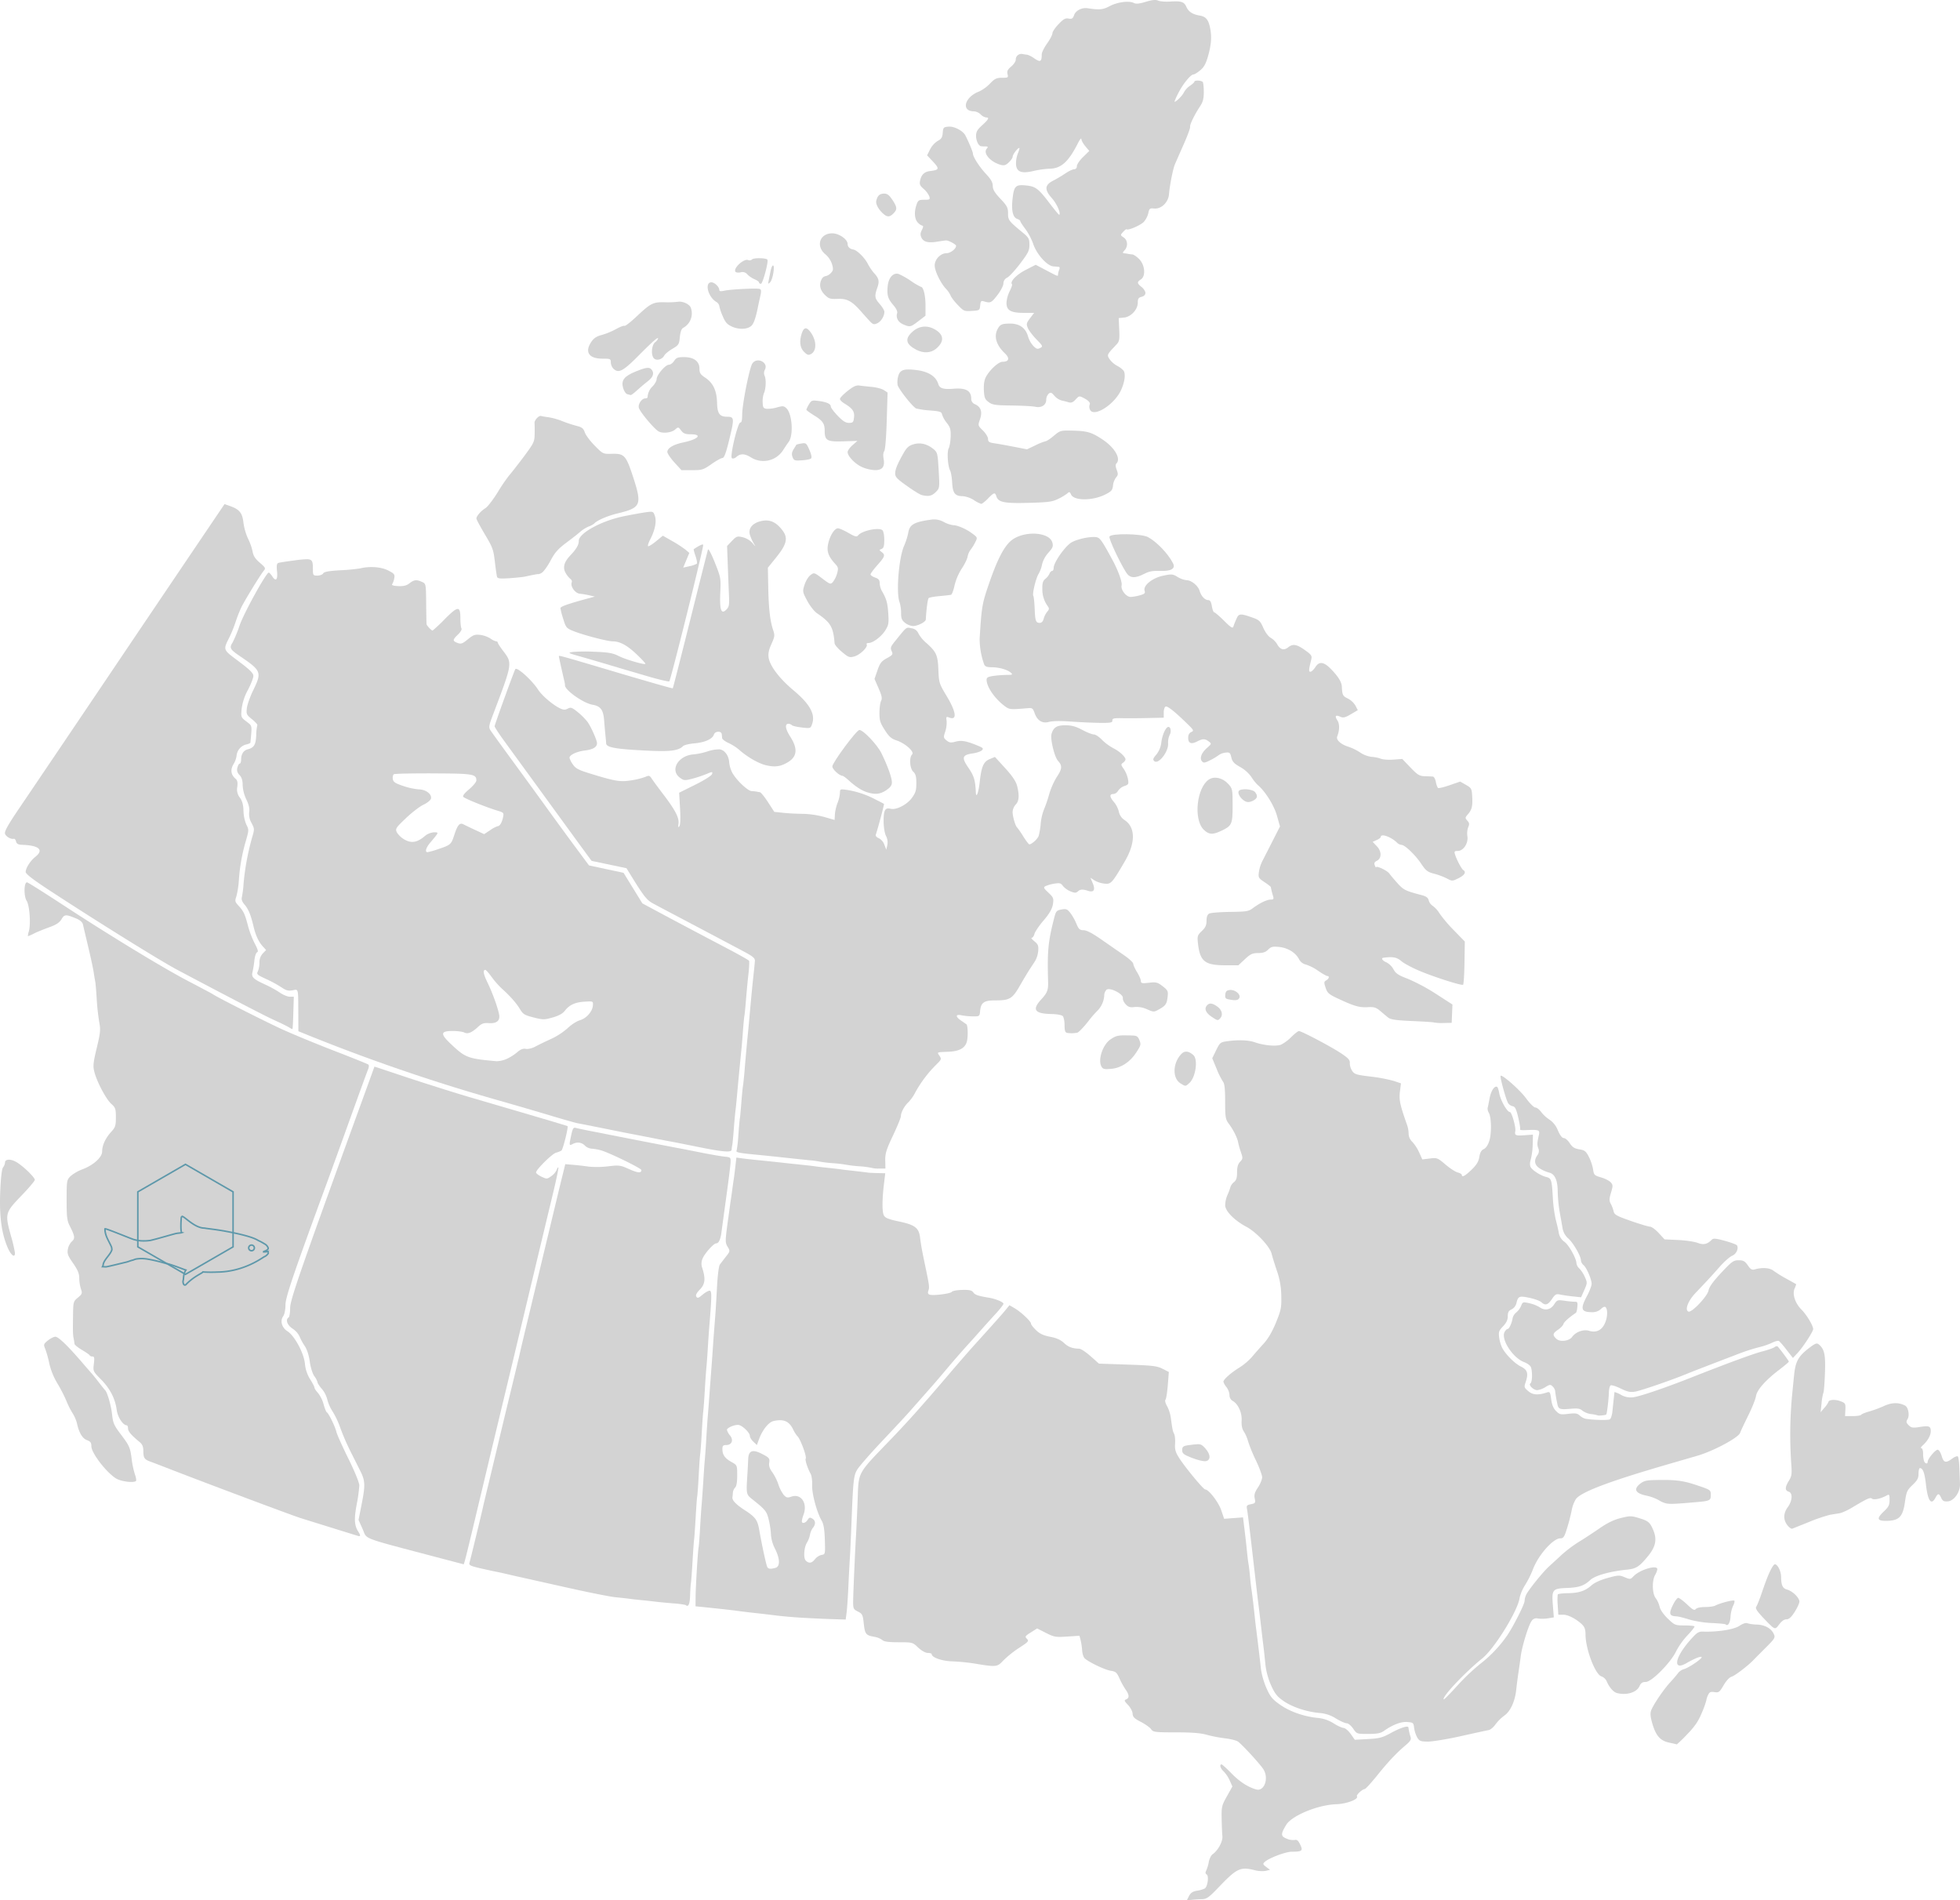 <svg id="svg4468" xmlns="http://www.w3.org/2000/svg" viewBox="0 0 1282.92 1243.61">
  <title>Canada_blank_map2</title>
  <g id="Canada">
    <path id="CA-AB" d="M288.31,1019.76c-53.52-14.13-47.76-12-50.94-19.06l-2.68-6,2.17-11C239.15,972,239,969.07,236,963l-6.49-12.94a150.26,150.26,0,0,1-6.73-15.5,55.74,55.74,0,0,0-5-10.71,27,27,0,0,1-3.56-8A17.45,17.45,0,0,0,210.7,909c-1.57-1.81-2.86-3.76-2.86-4.35a11.83,11.83,0,0,0-2.08-4c-1.2-1.69-2.48-5.75-3-9.64-.6-4.24-1.85-8-3.37-10.24A36.38,36.38,0,0,1,196,874.5a13,13,0,0,0-4.54-5c-3.47-2.25-4.76-5.92-2.55-7.28.55-.34,1-3.12,1-6.17,0-5.43,6.56-24.26,51.18-146.92l4-11.09,22.15,7.36c12.18,4,30.7,9.87,41.15,12.93l40.92,12c12.06,3.53,22,6.53,22.17,6.66.66.66-3,15.34-4,16a15,15,0,0,1-3.55,1.4c-2.51.67-13,11-13.06,12.91,0,.59,1.58,1.83,3.54,2.77,3.44,1.64,3.68,1.63,6.44-.34a10.53,10.53,0,0,0,3.52-4.09c.36-1.13.86-1.84,1.11-1.59s-1.31,7.82-3.48,16.83c-5.11,21.25-10.62,44.27-18.17,75.87-3.35,14-7.17,30-8.49,35.5-6.68,27.73-12.62,52.51-15.84,66-17,71.24-15.54,65.55-16.48,65.36C302.61,1023.52,296,1021.79,288.31,1019.76Z" transform="translate(0 -0.03)" fill="#d3d3d3"/>
    <g id="CA-BC">
      <path d="M75.81,967.48c-6.39-4.06-16-16.64-16-20.93,0-2.39-.59-3.21-2.94-4.09-3-1.12-5.24-5-6.55-11.22a24,24,0,0,0-2.89-6.5,53.91,53.91,0,0,1-4-8,95.18,95.18,0,0,0-5.81-11.27,45.88,45.88,0,0,1-5.32-13A68.19,68.19,0,0,0,29.69,883c-1.28-3.14-1.21-3.38,1.64-5.71,1.64-1.34,3.85-2.45,4.9-2.47,2,0,7.94,5.69,17.58,16.9,3,3.52,6,6.88,6.51,7.48s2.57,3.11,4.47,5.59,3.72,4.72,4,5c1.4,1.21,3.94,10,4.57,15.89.61,5.6,1.3,7.2,5.64,12.92,5.77,7.62,6.26,8.75,7.22,16.56a56.82,56.82,0,0,0,2.06,9.66c.74,2.08,1.07,4,.75,4.38C87.56,970.65,79.12,969.59,75.81,967.48Z" transform="translate(0 -0.03)" fill="#d3d3d3"/>
      <path d="M234.31,1005.17c-.91-.27-21.51-6.67-37.5-11.65-5.51-1.72-63.95-23.63-88-33-4.12-1.61-8.85-3.41-10.5-4-3.82-1.4-4.47-2.41-4.48-7,0-2.59-.67-4.3-2.12-5.5-5.81-4.82-7.9-7.23-7.9-9.14,0-1.15-.39-2.1-.86-2.1-2.42,0-5.92-5.32-6.53-9.94-1-7.48-4.33-14-10.23-20-5.28-5.35-5.34-5.46-4.75-10.25.48-3.92.3-4.84-.93-4.84a2.14,2.14,0,0,1-1.85-.79c-.18-.43-2.47-2-5.08-3.54s-4.78-3.3-4.83-4a29.56,29.56,0,0,0-.49-3.21c-.56-2.7-.61-4.48-.46-15.21.13-9,.21-9.28,3.17-11.76,2.8-2.35,3-2.81,2-5.69a25.92,25.92,0,0,1-1.09-7.08c0-3-1-5.34-4-9.7-3.39-4.83-4-6.31-3.47-9.16A9.81,9.81,0,0,1,47,812.49c2.27-1.91,2.06-3.48-1.39-10.28-1.74-3.42-2-5.87-2-17,0-12.53.11-13,2.58-15.5A26.85,26.85,0,0,1,54,765.24c7.19-2.71,12.85-7.84,12.85-11.65,0-4,2.16-8.69,5.88-12.78,2.78-3.06,3.12-4.09,3.12-9.58s-.28-6.41-3-8.81C69.4,719.36,63.42,708,61.77,701.5c-1-3.85-.76-6,1.57-15.71,2.38-9.94,2.56-11.91,1.61-16.9a149.49,149.49,0,0,1-1.65-15.15c-.31-5.22-.76-10.45-1-11.6s-.7-3.86-1-6-1.91-9.52-3.54-16.4-3.2-13.51-3.47-14.74c-.31-1.4-1.87-2.82-4.17-3.78-7-2.93-7.93-2.9-9.86.37-1.3,2.19-3.43,3.61-7.85,5.2-3.34,1.21-7.85,3-10,4.07a37.33,37.33,0,0,1-4.17,1.88,12.1,12.1,0,0,1,.65-3.25c1.35-5,.47-17-1.47-20s-1.78-12.42.36-12c.73.16,10.83,6.51,22.45,14.11,31.67,20.72,66.29,41.78,83.12,50.57,8.25,4.3,15.45,8.14,16,8.53,2.72,1.92,33.57,17.54,45,22.79,7.15,3.28,22.68,9.69,34.5,14.25s21.86,8.59,22.3,9,.34,1.77-.22,3.09-5.79,15.68-11.62,31.9-12.34,34.22-14.46,40c-23.15,63-28,77.32-28,82.34,0,3-.63,6.12-1.49,7.35-2.17,3.09-.93,7.42,2.8,9.81,4.66,3,10.71,14.21,11.43,21.2A23.25,23.25,0,0,0,203,902.66c1.56,2.46,2.84,4.92,2.84,5.47s1.06,2.15,2.35,3.55A21,21,0,0,1,211.8,919c.71,2.63,1.68,5,2.17,5.32,1.27.78,5.43,9.37,6.26,12.9.39,1.65,3.91,9.49,7.83,17.42,4.12,8.34,7.13,15.72,7.14,17.5a104.94,104.94,0,0,1-1.73,12.45c-1.8,9.66-1.54,13.83,1.12,17.89C236.13,1004.87,236,1005.68,234.31,1005.17Z" transform="translate(0 -0.03)" fill="#d3d3d3"/>
      <path d="M5,816.47c-4-9.4-5.51-20.58-4.85-36.59C.54,770.56,1.19,765,2,764a6,6,0,0,0,1.28-3.14c0-2.6,4.35-2.5,8.34.21,4.79,3.24,11.17,9.58,11.17,11.1,0,.66-4,5.42-9,10.57-10.52,11-10.66,11.53-6.51,26.51A88.22,88.22,0,0,1,9.79,820C9.82,823.48,7.25,821.58,5,816.47Z" transform="translate(0 -0.03)" fill="#d3d3d3"/>
      <path id="animal" d="M175.17,819.09a14.33,14.33,0,0,1-2.61.23,2.15,2.15,0,0,1,0-.23,12.92,12.92,0,0,0,2.29-1.05c.37-.37.9-.79.65-1.38a4.87,4.87,0,0,0-2.4-2.64,32,32,0,0,0-3.67-2c-1.34-.57-3.19-2.75-21.5-6.18-6.76-1.29-13.62-1.89-13.9-2.11-6.33.11-12.7-7.08-14.65-7.65-.3-.19-.53.58-.68.58h0c-.18,1.14-.7,9.68.34,10-1.14.35-2.41.31-3.62.57-2,.38-12,3.43-17.07,4.58a30.89,30.89,0,0,1-5.51.27,22.41,22.41,0,0,1-5.22-.87c-2.08-.59-18.81-7.6-18.92-7,0,4.66,2.56,7.8,4.29,11.93a7.67,7.67,0,0,1,.23,1.81c-1,3.19-4.7,6-5.62,9.27a4.63,4.63,0,0,1-.5,1.77c.77,0,1.53.09,2.29.08,1.68-.19,11.51-2.68,13-3s2.86-1,4.32-1.33c.84-.19,1.58-.63,2.4-.77a22.07,22.07,0,0,1,5-.25,31.35,31.35,0,0,1,3.43.46,108.7,108.7,0,0,1,11.12,2.71c2.53.19,12.11,4.1,13,4.29-1.48,2.4-1.32,3.72-1.69,6.58a3.33,3.33,0,0,0,.45,3,1,1,0,0,0,1.14.08c5.18-5.5,11-7.63,11.24-8.41a83.62,83.62,0,0,0,9.49.07c17.44-.18,29.51-9.47,30.62-10a5.72,5.72,0,0,0,2.44-1.92.89.89,0,0,0-.22-1.44Zm-10.53-.55a1.85,1.85,0,1,1,1.85-1.85,1.85,1.85,0,0,1-1.85,1.85h0Z" transform="translate(0 -0.03)" fill="none" stroke="#5e98aa" stroke-miterlimit="10"/>
      <polygon id="hotspot" points="121.39 833.97 90.21 815.97 90.21 779.97 121.39 761.97 152.56 779.97 152.56 815.97 121.39 833.97" fill="none" stroke="#5e98aa" stroke-miterlimit="10"/>
    </g>
    <path id="CA-MB" d="M482,757.58l-.72,6.31c-.4,3.48-.85,7-1,7.84s-.6,4-1,7-.85,6.17-1,7-1,7.31-2,14.41c-1.63,12.17-1.64,13.09,0,15.81s1.65,3-1.12,6.44c-1.56,2-3.34,4.32-4,5.22s-1.47,7.47-1.84,14.63-.83,14.8-1,17-.61,8-1,13-.82,11.7-1.06,15c-1,13.73-1.45,19.41-2,27-.32,4.4-.77,10.25-1,13s-.69,9.5-1,15-.78,11.8-1,14-.63,8.72-1,14.5-.82,12.08-1,14-.65,8.67-1,15-.81,12.17-1,13c-.51,2.73-1.88,25.38-1.94,32l-.06,6.5,6,.59c9.62,1,18.8,2,21.5,2.41,1.38.2,5,.63,8,1,5.83.65,9.15,1,18,2.09,3,.36,9.78,1,15,1.31s14.08.77,19.66.94l10.13.31.63-4.81c.33-2.65.83-10.21,1.13-16.81s.74-15.15,1-19,.68-13.75,1-22c1.11-28.57,1.43-31.54,3.81-35.53,1.22-2,8.31-10.19,15.78-18.09s15.58-16.6,18-19.34l5.41-6.12c9.62-10.85,14.25-16.16,19.44-22.37,3.43-4.11,9.35-10.92,13.16-15.12s8.46-9.4,10.34-11.53,5.69-6.35,8.47-9.37,5.09-6,5.09-6.56c0-1.12-5.23-3.29-9.75-4-6.92-1.14-8.82-1.8-10-3.44-1-1.38-2.56-1.74-7.31-1.62-3.33.08-6.36.65-6.75,1.25-.81,1.24-12.37,2.68-14.62,1.81-1-.39-1.22-1.2-.69-2.66.78-2.11.61-3.35-2.22-16.75-2-9.63-2.55-12.49-3.25-18-.8-6.31-3.36-8.24-13.81-10.44-6.69-1.4-9-2.31-9.84-3.94-1.25-2.29-1.22-10.19.06-20.87l.81-6.75-5.34-.12c-2.93-.07-5.65-.21-6.06-.31s-4.12-.53-8.25-1-8.18-.92-9-1.06-4.63-.6-8.44-1-7.86-.88-9-1.06-4.76-.6-8.06-.94-9.6-1-14-1.5-10.7-1.15-14-1.47-8.1-.84-10.66-1.16Zm28.59,171.88c3.86,0,6.44,1.84,8.38,5.66a23,23,0,0,0,2.81,4.63c1.87,1.31,6.45,13.46,5.59,14.84-.54.87,1.26,6.39,3.22,9.91.69,1.23,1.14,4.61,1,7.5-.21,5.56,3.1,17.81,6.25,23.22,1.27,2.18,1.85,5.69,2.06,12.53.29,9.37.25,9.51-2.12,9.84a8,8,0,0,0-4.28,2.75c-2.16,2.75-4,3-6.06,1-1.71-1.71-1.18-8.87.88-12a15.81,15.81,0,0,0,1.84-4.87A11.24,11.24,0,0,1,532,1000c2-2.41,1.92-4.78-.19-6.09-1.65-1-2.13-.91-3.19.78-1.36,2.18-3.78,2.7-3.78.81a19.83,19.83,0,0,1,1.16-4.34c2.69-7.45-1.69-13.88-8-11.69-2.56.89-3.29.73-5-1.12a23.71,23.71,0,0,1-3.5-6.87,33.64,33.64,0,0,0-4-8c-1.74-2.31-2.34-4.16-2-6.28.4-2.73,0-3.23-4.44-5.56-6.51-3.4-9.14-2.41-9.34,3.47-.08,2.25-.29,6.34-.47,9.09-.89,13.74-.89,13.76,3.19,17,8.77,7,9.47,7.85,10.88,14a54.1,54.1,0,0,1,1.34,9.59,24.23,24.23,0,0,0,2.59,8.72c3.34,6.6,3.48,11.72.34,12.56-3.3.88-4.56.77-5.34-.5-.68-1.11-3.44-13.84-5.37-24.75-1.09-6.16-2.55-8.08-9.53-12.59-5.54-3.58-8.22-6.39-7.94-8.28.1-.69.24-2.13.31-3.19a5.92,5.92,0,0,1,1.5-3.28c.89-.89,1.34-3.69,1.31-8,0-6.61,0-6.6-3.84-8.75-4.28-2.4-5.84-4.67-5.84-8.47,0-2.06.49-2.56,2.47-2.56,3.71,0,5-3.19,2.5-6.31a9.29,9.29,0,0,1-2-3.62c0-1.32,4.69-3.37,7.41-3.25,2.4.11,7.59,5,7.59,7.19,0,.9,1,2.62,2.31,3.81l2.28,2.16,1.34-3.62c2.23-6.18,6.29-11.3,9.56-12.06a18.63,18.63,0,0,1,4.31-.54Z" transform="translate(0 -0.03)" fill="#d3d3d3"/>
    <path id="CA-NB" d="M1058.38,1108c-2.28-.58-5-3.69-6.65-7.54a6.13,6.13,0,0,0-3.4-3.32c-4.06-1-10.47-17.71-10.53-27.42,0-3.33-.61-5-2.26-6.61-3.89-3.68-9.13-6.38-12.39-6.38H1020l-.39-6.25a36.66,36.66,0,0,1,0-7c.2-.41,3.15-.78,6.55-.83,7.35-.09,11.44-1.45,15.6-5.17,1.89-1.69,5.94-3.54,10.51-4.79,6.91-1.9,7.7-1.93,11.17-.48s3.82,1.46,5.71-.57c4.06-4.36,15.75-7.83,15.66-4.65a11.4,11.4,0,0,1-1.46,3.75c-2.12,3.7-1.91,12.21.37,15.12a16.74,16.74,0,0,1,2.59,5.69c.44,2,2.52,5,5.36,7.75,4.46,4.27,4.88,4.45,10.74,4.45,3.36,0,6.36.26,6.68.58s-1.67,2.91-4.41,5.75a48.42,48.42,0,0,0-7.53,10.51c-3.56,7.51-16.07,20.16-19.94,20.16-2.19,0-3.17.67-4.11,2.8C1071.25,1107.63,1064.7,1109.63,1058.38,1108Z" transform="translate(0 -0.03)" fill="#d3d3d3"/>
    <g id="CA-NL">
      <path d="M1169.93,998.16c-2.77-3.52-2.69-7.78.21-11.74,3.08-4.2,3.42-9.31.68-10.18-2.58-.82-2.54-2.9.11-7.2,1.9-3.07,2.05-4.35,1.47-12.12a276.14,276.14,0,0,1,.9-46.68c.11-1.1.54-5.59,1-10,.89-9.24,2.73-12.61,9.91-18.09,3.93-3,5-3.39,6.24-2.34,3.75,3.11,4.52,6.66,4.07,18.86-.24,6.51-.68,12.23-1,12.72a34.4,34.4,0,0,0-1.2,6.86l-.64,6,2.54-3a15.43,15.43,0,0,0,2.57-3.68c.08-1.5,4.23-1.88,7.53-.68,3.71,1.34,3.81,1.52,3.53,6.62l-.18,3.25h5c2.76,0,5.26-.39,5.55-.86s2.68-1.46,5.31-2.18a77.72,77.72,0,0,0,9.78-3.63c5-2.29,9.47-2.37,13.62-.23,2.18,1.12,3.16,6.49,1.63,8.93-1,1.63-.89,2.28.77,3.94s2.69,1.88,7,1.19c6.39-1,7.45-.62,7.45,2.7,0,2.83-2.06,6.45-5.35,9.39-1.08,1-1.44,1.75-.81,1.75s1.15,1.5,1.15,3.42a18.37,18.37,0,0,0,.61,5c.7,1.83,2.39,2.13,2.39.43,0-1.86,5-7.84,6.51-7.84.78,0,1.95,1.79,2.61,4,1.36,4.55,2.73,4.91,6.91,1.82,1.62-1.2,3.29-1.83,3.71-1.41s.87,3.77,1,7.43.31,8.34.4,10.39c.24,5.39-3.82,11.25-8,11.57-2.51.19-3.38-.27-4.29-2.28-1.44-3.16-2.14-3.16-3.83,0-2.72,5.08-4.95,1.93-6.14-8.66-.87-7.76-2-10.84-4-10.84-.48,0-.88,1.64-.88,3.65,0,3-.76,4.37-3.93,7.4-3.56,3.39-4,4.43-4.94,11-1.34,9.68-3.73,12.25-11.59,12.46-6.77.18-7.28-1.44-2-6.38,2.85-2.69,3.5-4,3.5-7.26,0-3.73-.12-3.89-2.14-2.81-3.79,2-8.15,2.93-9.34,1.94s-2.91-.23-13,5.8c-3,1.82-6.77,3.51-8.29,3.75l-6.2,1a105.18,105.18,0,0,0-13.5,4.61l-11.2,4.48C1172.56,1000.66,1171.09,999.65,1169.93,998.16Z" transform="translate(0 -0.03)" fill="#d3d3d3"/>
      <path d="M1045.63,926.25a20.42,20.42,0,0,0-4.13-.8,12.58,12.58,0,0,1-5.73-2.24c-1.53-1.38-3.12-1.64-7.69-1.24-7.32.63-8.07.33-8.79-3.54a82.12,82.12,0,0,1-1.4-8.36,5.64,5.64,0,0,0-1.61-2.71c-1.38-1.38-1.86-1.34-4.75.42a13.37,13.37,0,0,1-5.31,2c-2.54,0-6-3.49-4.47-4.46,1.14-.7,1.41-6.65.46-10.19-.36-1.34-2.13-2.75-4.74-3.76-7.37-2.86-15.15-14.94-12.64-19.64.58-1.07,1.49-2,2-2,1,0,2.78-3.84,3.3-7.25a6.88,6.88,0,0,1,2.42-3.61,11.39,11.39,0,0,0,3.11-4.29c1-2.54,1.18-2.62,5.3-1.71a23.4,23.4,0,0,1,6.81,2.66c3.52,2.43,7.17,1.7,9.52-1.91,1.89-2.9,2.19-3,7-2.32a57.49,57.49,0,0,0,6.77.63c1.43-.06,1.69.59,1.38,3.4a12.05,12.05,0,0,1-.77,3.73c-4.45,3-7.87,6-8.31,7.43-.31,1-1.91,2.65-3.56,3.75-3.51,2.34-3.73,3.54-1,6,2.4,2.17,8.3,1.41,10.26-1.32,2.35-3.27,7.37-5.08,11-4,4.72,1.43,8.34-.26,10.42-4.88,1.76-3.9,2-9.07.42-10.61-.5-.5-1.78,0-3,1.23a7.91,7.91,0,0,1-5.52,2.1c-7.53,0-8.2-2-3.58-10.66,1.65-3.09,3-6.65,3-7.9,0-3-3.31-10.62-5.36-12.33a4.64,4.64,0,0,1-1.64-3c0-2.79-5-11.48-8.23-14.32a11.38,11.38,0,0,1-3.83-7c-.42-2.37-1.28-7.23-1.92-10.8a94.69,94.69,0,0,1-1.22-13c-.07-7.53-1.93-11.56-5.72-12.37a22.88,22.88,0,0,1-5.84-2.58c-3.62-2.25-4.21-5.24-1.75-8.76a4.42,4.42,0,0,0,.64-4.47c-.89-2.39-.85-3.31.33-8.7.76-3.44.2-3.65-8.9-3.26-2.16.09-3.69-.07-3.4-.36s-.23-3.79-1.16-7.76c-1.33-5.67-2.11-7.3-3.64-7.52a5,5,0,0,1-3-2c-1.42-2.28-5.54-17.27-4.92-17.9,1-1,12.68,9.26,16.73,14.82,2.37,3.26,5.08,5.92,6,5.92s2.64,1.32,3.79,2.93a22.41,22.41,0,0,0,5.45,5,15.16,15.16,0,0,1,5.51,7.07c1.38,3.21,2.76,5,3.87,5,.95,0,2.7,1.52,3.89,3.36,1.68,2.59,3.08,3.49,6.23,4,3.51.56,4.37,1.23,6.27,4.89a31.17,31.17,0,0,1,2.77,8.21c.53,3.72.86,4,5.18,5.27,2.54.72,5.38,2.15,6.32,3.19,1.55,1.72,1.58,2.32.24,6.8-1.23,4.13-1.25,5.31-.13,7.35a21.7,21.7,0,0,1,1.86,4.93c.46,2.16,2,3,11.31,6.25,5.93,2.06,11.59,3.75,12.57,3.75s3.51,1.87,5.62,4.15l3.83,4.15,8.88.41c4.89.23,10.59,1.06,12.68,1.86,3.9,1.49,6.33,1,9.38-2.1,1-1,2.79-.79,8.52.78,4,1.1,7.57,2.42,7.9,2.94,1.29,2-.38,5.69-3.12,6.82-1.55.64-5.21,3.88-8.15,7.21s-6.69,7.47-8.34,9.22l-7.67,8.12c-4.78,5.06-7,11.06-4.44,12,2.13.82,12.41-10,13.13-13.83.44-2.37,3-5.87,8.31-11.58,6.94-7.4,8-8.18,11.39-8.18,3.08,0,4.11.57,6,3.31s2.69,3.2,4.79,2.6c4.7-1.34,9.68-1,12.11,1a86.5,86.5,0,0,0,8.39,5.18c3.3,1.82,6.13,3.4,6.29,3.51s-.25,1.38-.91,2.82c-1.68,3.7.29,9.73,4.59,14,3.28,3.28,7.53,10.4,7.53,12.61,0,1.65-6.81,12.07-10.25,15.69l-3,3.2-4.08-5.2a57.34,57.34,0,0,0-5-5.87c-.53-.37-2.57.13-4.52,1.11a49,49,0,0,1-8.8,3,120.26,120.26,0,0,0-12.5,4c-4,1.54-12.21,4.67-18.26,7s-13.15,5.06-15.78,6.15c-9.54,4-30.32,11.15-34.22,11.83-3.24.57-5.05.18-9.57-2-3.06-1.5-6-2.43-6.59-2.06s-1.08,2.47-1.15,4.67c-.16,4.94-1.24,13.86-1.74,14.38S1046,926.64,1045.63,926.25Z" transform="translate(0 -0.03)" fill="#d3d3d3"/>
    </g>
    <g id="CA-NS">
      <path d="M1092.47,1140.42c-5.84-1.26-8.69-4.57-11.05-12.85-1.16-4.05-1.35-6.39-.66-8.2,1.47-3.86,8.09-13.63,12.43-18.35,2.14-2.32,4.49-5.08,5.23-6.14a7.71,7.71,0,0,1,3.86-2.55c2.84-.71,11.53-6.56,11.53-7.76,0-1-4.49.7-9.81,3.8-9.25,5.4-7.95-3.37,2.21-14.9,4.46-5.07,5.52-5.77,8.6-5.67,9.53.3,20.23-1.4,23.72-3.77,2.17-1.47,4.17-2.13,5.16-1.71a25,25,0,0,0,6.25.86c5.27.19,9.44,2.51,11.11,6.18,1.07,2.34.7,3-5.3,8.95-3.54,3.54-7.12,7.15-7.94,8-3.55,3.76-12.35,10.46-14.42,11-1.32.33-3.46,2.63-5.17,5.55-2.68,4.58-3.17,4.95-6,4.52-2.59-.39-3.32,0-4.25,2a12.56,12.56,0,0,0-1.12,3.49,59.86,59.86,0,0,1-3,8.25c-2.27,5.46-4.61,8.86-9.55,13.93a93.73,93.73,0,0,1-6.74,6.57C1097.4,1141.52,1095.13,1141,1092.47,1140.42Z" transform="translate(0 -0.03)" fill="#d3d3d3"/>
      <path d="M1159.78,1064.46c-.84-.67-3.71-3.58-6.38-6.46-3.56-3.84-4.58-5.58-3.83-6.5.56-.69,2.41-5.42,4.11-10.52,3.44-10.32,6.69-17.24,8.09-17.24,1.77,0,4,4.47,4.05,8,0,5.7,1,7.81,3.83,8.51,3.48.86,8.16,5.36,8.16,7.86,0,1.09-1.4,4.15-3.1,6.81-2.25,3.51-3.74,4.84-5.43,4.84-1.45,0-3.14,1.14-4.46,3C1162.44,1066.06,1162,1066.22,1159.78,1064.46Z" transform="translate(0 -0.03)" fill="#d3d3d3"/>
    </g>
    <g id="CA-NT">
      <path d="M200.87,366a63.52,63.52,0,0,0-7.62.72c-5.37.68-10.36,1.44-11.09,1.72-1,.37-1.2,1.87-.84,5.34.58,5.63-.7,7.1-3.06,3.5-.91-1.39-2-2.53-2.34-2.53-1.67,0-16.2,26.31-19.06,34.5a84.2,84.2,0,0,1-4.59,11.22c-2.3,3.52-1.75,4.52,4.84,9,14,9.51,14.38,10.47,8.63,22.28-2,4.13-3.89,9.38-4.16,11.69-.45,3.91-.21,4.41,3.41,7.31,2.14,1.72,3.69,3.46,3.44,3.88a30.45,30.45,0,0,0-.72,6.53c-.25,6.17-1.44,8.21-5.47,9.22-2.83.71-4.41,3.14-4.41,6.81,0,1.41-.42,2.56-.91,2.56s-1.17,1.18-1.53,2.63a4.57,4.57,0,0,0,1.38,4.81c1.43,1.52,2.06,3.54,2.06,6.62a24.38,24.38,0,0,0,2.41,9.38c1.65,3.41,2.24,6,1.88,8.22a11.55,11.55,0,0,0,1.53,7.22c2,3.89,2,4,.25,9.88a165.53,165.53,0,0,0-5.47,29.75,70.1,70.1,0,0,1-1.12,9c-.38,1.3.19,2.92,1.56,4.5,2.66,3.06,4.27,6.86,5.94,14,1.5,6.4,3.43,10.6,6.31,13.75l2.06,2.25L172,624a8.58,8.58,0,0,0-2.19,6.06,15,15,0,0,1-1.06,5.72c-.95,1.77-.41,2.26,5.25,4.84a84.34,84.34,0,0,1,10.16,5.5c3,2.08,4.54,2.48,7.25,2,4-.76,3.76-1.78,3.84,14.44l.06,12.34,11,4.44a1221.14,1221.14,0,0,0,118.5,40.38c11.82,3.37,28,8.09,36,10.5s15.85,4.65,17.5,4.94,9.75,1.89,18,3.56,16.24,3.26,17.75,3.53,7.36,1.42,13,2.53,11.6,2.24,13.25,2.53,9.3,1.82,17,3.38c15.77,3.19,21.45,3.66,21.56,1.78a21.84,21.84,0,0,1,.44-3.12c.2-1,.64-5.76,1-10.5s.83-9.75,1-11.12.62-5.42.94-9c.91-10.21,2.49-26.51,3-31.5.18-1.65.64-7,1-12s.83-9.67,1-10.5.63-5.33,1-10,1.06-12.22,1.59-16.78.73-8.71.44-9.19-7-4.21-14.78-8.31C459,611.78,442,602.79,429.37,596l-8.91-4.78-6.16-10-6.16-10-11.31-2.41-11.31-2.44-9.69-13.06c-5.33-7.2-13.74-18.72-18.69-25.59s-14.73-20.3-21.72-29.84-13.4-18.42-14.25-19.72c-1.45-2.21-1.31-3,2-11.66,12.34-32.61,12.31-32.45,6.09-40.59-1.88-2.47-3.44-4.87-3.44-5.34a1,1,0,0,0-1.09-.84,10.48,10.48,0,0,1-3.75-1.87,17.18,17.18,0,0,0-6.66-2.34c-3.42-.4-4.59,0-8.12,2.91s-4.49,3.2-6.75,2.34c-3.34-1.27-3.29-2,.34-5.5,1.63-1.56,2.66-3.33,2.28-3.94s-.71-3.42-.72-6.28c0-8.66-1.39-8.67-10.09,0a101,101,0,0,1-8.12,7.66c-.72,0-3.8-3.28-3.94-4.19-.07-.45-.18-6.59-.25-13.66-.12-12.74-.16-12.85-2.69-14-3.59-1.64-5.25-1.46-8.22.88-1.92,1.51-3.83,2-7.37,1.84-3.24-.15-4.51-.59-3.94-1.31a11.37,11.37,0,0,0,1.34-3.87c.45-2.51,0-3-4.13-5.12C249.3,371,242,370.46,235.81,372a125.08,125.08,0,0,1-13,1.22c-7.65.44-10.69,1-11.28,2.06-.45.8-2.16,1.44-3.78,1.44-2.8,0-2.92-.21-2.94-4.25C204.79,367.65,204.6,366,200.87,366Zm82.84,140.16c26,.09,28.09.46,28.09,4.63,0,1-2.14,3.56-4.75,5.78q-4.75,4-3.75,5c1.19,1.19,15,6.75,21.81,8.81,4.7,1.41,4.79,1.54,4.13,4.66-.74,3.44-2.16,5.69-3.59,5.69a19.55,19.55,0,0,0-4.81,2.59l-3.94,2.59-5.78-2.69c-3.19-1.48-6.66-3.14-7.69-3.69-2.5-1.33-3.94.32-6.06,6.88-2,6.24-2.4,6.57-10.28,9.22a55,55,0,0,1-7.25,2.09c-1.88,0-1.06-2.89,1.75-6.22,5.85-6.93,5.78-6.78,2.41-6.78a10.52,10.52,0,0,0-6.06,2.56c-4.92,4.14-8.68,4.75-13.19,2.16a14.15,14.15,0,0,1-5-4.72c-1.07-2.34-.7-2.92,5.91-9.22,3.89-3.71,9.07-7.7,11.5-8.84s4.64-2.91,4.91-3.94c.76-2.89-3.24-6-7.84-6.09a44.82,44.82,0,0,1-10.34-2.25c-5.26-1.78-6.49-2.6-6.78-4.59-.2-1.34.13-2.73.72-3.09s12.24-.61,25.88-.56Zm34,128.59c.41,0,2.25,2.07,4.06,4.59a57.68,57.68,0,0,0,6.81,7.75c5.38,4.82,9.34,9.3,11.81,13.41,2,3.27,3,3.9,8.88,5.38,6.2,1.56,7,1.57,12.5,0,4-1.12,6.56-2.57,8-4.44,3-3.87,6.79-5.55,13.09-5.91,5.36-.31,5.41-.28,5.22,2.47-.28,4-4.23,8.47-8.56,9.72-2.06.59-5.66,2.93-8,5.19a45.85,45.85,0,0,1-10.75,7c-3.57,1.62-8.21,3.86-10.31,5s-4.88,1.81-6.34,1.53c-1.8-.34-3.45.32-5.69,2.28a30.75,30.75,0,0,1-7,4.38,17.32,17.32,0,0,1-6.5,1.41c-18.46-1.65-20.2-2.29-29-10.5-8-7.4-7.87-9.28.44-9.28,3.08,0,6.47.46,7.53,1,2.27,1.21,5,.07,9.22-3.87,2.2-2,3.59-2.51,6.78-2.28,4.59.33,6.94-1.12,6.94-4.31,0-3-4.07-14.7-7.69-22.12q-4.15-8.41-1.44-8.41Z" transform="translate(0 -0.03)" fill="#d3d3d3"/>
      <path d="M424.31,442.72c-7.15-2.08-18.4-5.4-25-7.37s-15.6-4.6-20-5.84c-7.52-2.12-7.79-2.29-4.5-2.82a114.09,114.09,0,0,1,14.5-.13c8.91.35,11.87.87,15.57,2.74,4.59,2.31,16.8,5.91,17.55,5.17.22-.22-2.29-3-5.57-6.09-6.25-6-11.08-8.61-15.76-8.64-3.55,0-19.3-4.13-25.67-6.69-4.64-1.86-5-2.27-6.74-7.88a52,52,0,0,1-1.86-7.12c0-1.09,4.67-2.75,18-6.38l4.5-1.23-3.5-.81a57.47,57.47,0,0,0-6.34-1.06c-3-.27-6.27-4.79-5.28-7.38a1.87,1.87,0,0,0-.7-2.16,14.76,14.76,0,0,1-3-3.59c-2.36-3.71-1.5-7.38,2.8-11.94,4-4.2,5.53-6.9,5.53-9.49,0-5.08,14.83-13.17,29.64-16.17,5.42-1.1,11.94-2.27,14.48-2.61,4.45-.59,4.67-.5,5.67,2.36,1.24,3.57.14,9.31-2.91,15.17-1.17,2.24-1.86,4.35-1.53,4.68s2.64-1.08,5.14-3.12l4.54-3.72,6.24,3.57a77.23,77.23,0,0,1,8.66,5.63l2.43,2.06-2,4.81-2,4.81,4.11-.92a16.18,16.18,0,0,0,4.77-1.61c.37-.38,0-2.65-.82-5s-1.34-4.44-1.17-4.55c4.25-2.73,5.8-3.44,6.18-2.82.55.88-21.19,88.42-22.19,89.36C437.61,446.22,431.46,444.8,424.31,442.72Z" transform="translate(0 -0.03)" fill="#d3d3d3"/>
      <path d="M325.37,377.6c-.25-.75-.91-5.24-1.46-10-.91-7.86-1.49-9.44-6.55-17.88-3-5.09-5.54-9.76-5.53-10.37,0-1.56,3-5,6-6.83,1.38-.87,5-5.56,8-10.44a112.35,112.35,0,0,1,7.38-10.86c1-1.1,5.21-6.42,9.26-11.82,7-9.4,7.38-10.07,7.49-15.5.07-3.12,0-6.29-.07-7-.25-1.79,2.83-5.12,4.29-4.64a39,39,0,0,0,4.85.82,45.32,45.32,0,0,1,9,2.54,91.69,91.69,0,0,0,9.48,3.14c3.42.85,4.38,1.63,5.29,4.27.61,1.78,3.54,5.68,6.5,8.68,5.37,5.43,5.42,5.45,11.21,5.3,8.16-.22,9.27,1,13.93,15.29,5.91,18.16,5.13,20-10,23.67-7,1.68-13.87,4.69-15.59,6.79a14.6,14.6,0,0,1-3.55,1.84,22.39,22.39,0,0,0-5.51,3.44c-1.35,1.22-5.48,4.46-9.17,7.21-5.36,4-7.44,6.36-10.3,11.74-2,3.71-4.56,7.27-5.77,7.92a5.4,5.4,0,0,1-2.2.87c0-.13-1.2-.06-8.5,1.55-1.37.3-6,.79-10.24,1.09C327.57,378.83,325.72,378.65,325.37,377.6Z" transform="translate(0 -0.03)" fill="#d3d3d3"/>
      <path d="M441.43,302.66c-2.54-2.79-4.62-5.89-4.62-6.89,0-2.48,4-4.85,10.24-6.16,10.12-2.11,13.08-5.38,4.87-5.38-3.32,0-4.62-.53-6.09-2.47-1.79-2.38-1.94-2.41-3.82-.71-2.38,2.15-8.13,2.84-10.91,1.31s-12.21-12.69-12.93-15.42c-.65-2.48,1.93-6.21,4.29-6.21.74,0,1.38-.34,1.42-.75a10.48,10.48,0,0,1,3.35-7.18c1.41-1.48,2.57-3.57,2.57-4.65,0-2.67,5.71-9.42,8-9.42,1,0,2.55-1.12,3.45-2.5,1.37-2.1,2.42-2.5,6.48-2.5,6.41,0,10.11,2.76,10.11,7.56,0,2.85.63,3.83,3.82,5.94,5.12,3.39,7.5,8.46,7.69,16.39.17,7,1.64,9.1,6.43,9.13s5,.71,1.74,14.23c-2.25,9.31-3.49,12.75-4.59,12.75-.83,0-4.07,1.8-7.21,4-5.33,3.74-6.16,4-12.67,4h-7Z" transform="translate(0 -0.03)" fill="#d3d3d3"/>
      <path d="M410.59,258c-1-.25-2.18-2.1-2.75-4.13-1.39-5,.7-7.65,8.39-10.78,6.68-2.71,8.9-3,10.32-1.15,1.82,2.31,1,4.91-2.55,7.59-1.91,1.46-5.08,4.12-7,5.91s-3.81,3.2-4.11,3.13S411.53,258.3,410.59,258Z" transform="translate(0 -0.03)" fill="#d3d3d3"/>
      <path d="M401.38,241.17a6.48,6.48,0,0,1-1.57-4c0-2.28-.34-2.43-5.5-2.43-8.89,0-11.75-4.37-7.25-11,1.65-2.44,3.46-3.64,6.76-4.48a47.16,47.16,0,0,0,9.32-3.83c2.64-1.47,5.18-2.45,5.64-2.16s4.08-2.52,8-6.23c9.18-8.61,10.72-9.38,18.27-9.21a62.25,62.25,0,0,0,8.71-.31c3-.53,7.5,1.54,8.38,3.82a10.74,10.74,0,0,1-5,13.26c-1.07.6-1.82,2.71-2.14,6-.46,4.79-.77,5.28-4.85,7.67-2.4,1.4-4.81,3.41-5.37,4.45-1.33,2.48-4.73,3.52-6.57,2-2.21-1.83-1.86-8.63.55-10.69a6.07,6.07,0,0,0,2-2.48c0-1.22-3.67,2-13.59,12C407.59,243.14,404.73,244.52,401.38,241.17Z" transform="translate(0 -0.03)" fill="#d3d3d3"/>
      <path d="M479.15,213.78c-3.24-1.45-4.37-2.75-6.16-7a32.37,32.37,0,0,1-2.19-6.62,4.09,4.09,0,0,0-2.06-2.62c-5.39-3.3-7.67-12.76-3.08-12.76,2,0,5.14,3,5.14,4.94,0,.93.89,1.09,3.25.56,4.23-.94,21.56-1.79,23.25-1.14,1,.39,1.09,1.46.32,4.82-.55,2.37-1.17,5.22-1.38,6.32-1.49,7.58-2.85,11.56-4.45,13C489.17,215.63,483.78,215.85,479.15,213.78Z" transform="translate(0 -0.03)" fill="#d3d3d3"/>
      <path d="M496.81,184.86c0-.48-1.32-1.42-2.93-2.09a15.48,15.48,0,0,1-4.69-3.16,4.1,4.1,0,0,0-4.48-1.35c-1.49.33-3,.13-3.35-.43-1.53-2.48,6-9.09,8.57-7.51a2.46,2.46,0,0,0,2.43-.62c1.26-1,8.94-.89,9.91.21s-3.06,15.83-4.18,15.83C497.38,185.74,496.81,185.34,496.81,184.86Z" transform="translate(0 -0.03)" fill="#d3d3d3"/>
    </g>
    <g id="CA-NU">
      <path d="M501.31,500.81c-4.9-1.18-12.27-5.44-17.56-10.16a32.61,32.61,0,0,0-6.92-4.4c-2.21-1-4.08-2.42-4.15-3.16s-.18-1.91-.25-2.6c-.22-2.23-4.39-2.07-5.11.2-.94,3-6,5.23-12.93,5.82-3.3.28-6.58,1.08-7.29,1.79-3,3-8.41,3.7-22.69,3-21.25-1-27.56-2.09-27.66-4.81,0-.7-.24-3.07-.46-5.27s-.62-6.65-.87-9.89c-.53-6.79-2.34-9.21-7.6-10.12-6-1-18-9.5-18-12.65a9,9,0,0,0-.16-1.59c-.09-.41-1-4.35-2-8.75s-1.82-8.31-1.84-8.68c0-.76.2-.69,43.33,12.12,17,5,31,9,31.2,8.82s5.34-20.35,11.45-44.81,11.33-45.13,11.61-46,2.3,3,4.49,8.5c3.87,9.71,4,10.26,3.56,19.72-.49,11.44.62,14.48,4,11.06,1.72-1.72,2-3.07,1.69-9.4-.18-4.06-.53-13-.78-19.79l-.46-12.4,3.17-3.32c3-3.1,3.43-3.26,7.08-2.42a13,13,0,0,1,6.31,3.72c2.32,2.72,2.35,2.73.81.19a28,28,0,0,1-2.45-5.62c-1.22-4.24,2-7.85,7.93-9,5.34-1,9.29.81,13.43,6.23,3.76,4.94,2.8,9.1-4.09,17.62l-5.49,6.79.24,12.53c.26,14,1.19,22.26,3.16,28.11,1.22,3.63,1.14,4.4-1.07,9.3-1.74,3.87-2.25,6.33-1.82,9,.89,5.5,7.17,13.72,16.35,21.38,10.58,8.84,14.32,15.59,12.12,21.89-1,3-1.1,3-6.69,2.37-3.1-.35-6.07-1-6.59-1.54a3.63,3.63,0,0,0-2.14-.9c-2.63,0-2.19,3.3,1.12,8.47,5.51,8.62,4.4,14-3.68,17.81C509.85,501.81,506.39,502,501.31,500.81Z" transform="translate(0 -0.03)" fill="#d3d3d3"/>
      <path d="M779.92,954c-5.13-2-6.11-2.83-6.11-4.87,0-2.74.55-3,7.44-3.77,4.6-.5,5.13-.32,7.79,2.66,3.67,4.11,3.5,8.08-.37,8.28C787.22,956.36,783.28,955.32,779.92,954Z" transform="translate(0 -0.03)" fill="#d3d3d3"/>
      <path d="M570.72,764.35a57.32,57.32,0,0,0-8.42-1.09,83.84,83.84,0,0,1-8.5-1,83.86,83.86,0,0,0-8.5-1,84,84,0,0,1-8.5-1,61.37,61.37,0,0,0-7-.94c-3.57-.36-8.53-.88-11-1.15-9.41-1-12.83-1.41-24-2.5-11.62-1.14-13.37-1.52-12.62-2.75a82,82,0,0,0,1.12-10.18c.39-5.22.83-10.17,1-11s.58-5.33.94-10,.84-9.62,1.07-11,.67-5.65,1-9.5c.68-8.37,1.41-16.36,2-22.5.26-2.47.67-6.75.92-9.5,1.63-18,2-22.25,3.08-32,.35-3.3.71-7,.8-8.29.13-1.9-1.21-3-7.84-6.54-10.13-5.38-28.66-15.18-43.5-23-6.32-3.33-13.3-7-15.5-8.23-3.87-2.11-5.93-4.71-13.61-17.14l-3.61-5.84-11.42-2.4-11.42-2.4-5.56-7.59c-3.06-4.17-14.72-20.19-25.92-35.59s-23-31.57-26.16-35.93-5.81-8.41-5.81-9c0-1,12.92-36.62,13.56-37.4,1.2-1.46,10.89,7.28,14.82,13.37,2.65,4.11,10,10.32,14.75,12.47,2,.91,3.14.92,4.81,0,1.91-1,2.75-.71,6.58,2.42a42.07,42.07,0,0,1,6.3,6.32c2.36,3.36,6.19,12,6.19,13.92,0,2.57-2.57,4.11-8,4.8s-10,2.88-10,4.8a13.59,13.59,0,0,0,2.2,4.29c1.87,2.73,3.71,3.67,12.25,6.28,15.79,4.81,18.82,5.29,26.08,4.13a48.18,48.18,0,0,0,9.1-2.24c2.38-1.09,2.81-1,4.26,1.24.88,1.35,4.31,6,7.61,10.33,7.8,10.25,10.38,15.25,9.84,19.11-.32,2.31-.17,2.69.6,1.56.63-.93.79-5.38.42-11.69l-.6-10.19,10.56-5.25c6.06-3,10.75-6,11-7,.42-1.62.2-1.61-3.68,0a78.47,78.47,0,0,1-9.39,3.11c-4.9,1.25-5.44,1.2-8-.71-6.75-5-1.06-14.59,9.09-15.25a45.31,45.31,0,0,0,9-1.94,24.14,24.14,0,0,1,7.93-1.35c3.31.41,6,4.14,6.26,8.56a19.2,19.2,0,0,0,1.9,6.5c2.49,4.81,10.13,12.12,12.8,12.26a25.59,25.59,0,0,1,3.28.35c.55.13,1.51.3,2.13.38s3,3,5.28,6.51l4.14,6.36,6.12.64c3.37.35,9.09.64,12.73.64a59.75,59.75,0,0,1,13.6,2l7,2,.2-3.65a28.71,28.71,0,0,1,1.75-7.52,22.11,22.11,0,0,0,1.55-6.49c0-2.53.14-2.6,4.6-2a60.3,60.3,0,0,1,18.68,6.26c2.87,1.44,5.38,2.76,5.57,2.93s-3.37,13.91-5.4,20.23c-.23.71.65,1.69,2,2.18a7.93,7.93,0,0,1,3.62,4.22l1.26,3.32.68-3a9,9,0,0,0-.85-6c-.91-1.78-1.55-5.75-1.57-9.78,0-7.18,1-8.92,4.6-8s10.61-2.64,13.82-7c2.54-3.45,3-5.06,3-9.78,0-4.38-.45-6-2-7.46-2.3-2.08-2.79-9.31-.77-11.33,1.71-1.71-4.44-7.26-10.14-9.14-3.44-1.13-5-2.48-7.77-6.87-3-4.65-3.49-6.31-3.46-11.28,0-3.2.5-6.71,1.08-7.79.82-1.53.46-3.33-1.63-8.16l-2.69-6.19,1.94-5.61c1.63-4.73,2.6-6,6.14-7.92,3.85-2.12,4.11-2.51,3.13-4.68s-.61-2.94,2.29-6.54c7.83-9.68,7.11-9.12,10.73-8.38a5.54,5.54,0,0,1,4.5,3.36,22,22,0,0,0,4.91,6c6.81,6,7.78,8.07,8.17,17.79.34,8.55.49,9,5.46,17.29,6.24,10.38,6.92,16,1.69,14-2-.77-2.17-.58-1.77,2.16a18.78,18.78,0,0,1-.89,7c-1.25,3.78-1.19,4.14.88,5.82,1.84,1.49,2.83,1.62,5.9.77,3.83-1.06,7.19-.43,14.85,2.77,3.17,1.32,3.52,1.76,2.34,2.92-.77.75-3.42,1.64-5.89,2-7,1-7.56,2.64-2.91,9.41,3.67,5.35,4.49,8.07,4.86,16.11.19,4.25,1.76.18,2.5-6.5,1.15-10.4,2.51-13.58,6.47-15.24l3.52-1.47,6.72,7.35c4.7,5.14,7,8.61,7.78,11.55,1.6,6.27,1.31,10.07-.93,12.31a7.9,7.9,0,0,0-2,4.85c0,2.92,1.84,9.25,3,10.15a57.94,57.94,0,0,1,3.94,5.75c1.83,2.89,3.62,5.25,4,5.25,1.55,0,5.31-3.37,6.1-5.46A45,45,0,0,0,681.2,539a34.46,34.46,0,0,1,2-8.89,89,89,0,0,0,3.45-10,48.86,48.86,0,0,1,5-11.5c3.57-5.28,3.78-7.54.94-10.56-2.38-2.54-5.28-14.54-4.29-17.79,1.3-4.27,3.45-5.59,9.07-5.59,4,0,6.75.74,11,3,3.09,1.65,6.52,3,7.61,3s3.43,1.53,5.19,3.39a33.1,33.1,0,0,0,7.55,5.61c4.21,2.15,7.88,5.56,8,7.38a3.79,3.79,0,0,1-1.61,2.09c-1.51,1.1-1.47,1.44.45,4.11a19,19,0,0,1,2.73,6.53c.59,3.36.42,3.7-2.37,4.67a8.41,8.41,0,0,0-4.12,3.13,4,4,0,0,1-3.08,2.08c-2.65,0-2.47,1.91.52,5.38a15.86,15.86,0,0,1,3.1,6.19,8.59,8.59,0,0,0,3.88,5.54c7.08,4.85,7.09,14.89,0,27-8.38,14.32-9,15-13.31,14.53a17.15,17.15,0,0,1-6.51-2.11l-2.65-1.74,1.57,3.76c1.74,4.17.65,6-3,4.84s-5.15-1.1-6.72.27c-1.36,1.19-2.09,1.18-5,0a13.41,13.41,0,0,1-4.91-3.56c-1.27-1.79-2.13-2-5.5-1.46a25,25,0,0,0-5.77,1.59c-1.59.83-1.39,1.29,1.84,4.34s3.57,3.68,2.91,7.62c-.51,3-2.21,6-6.07,10.53-3,3.48-5.65,7.45-6,8.83s-1.14,2.52-1.77,2.52.14,1,1.7,2.28c2.4,1.92,2.8,2.89,2.54,6.24a16.7,16.7,0,0,1-1.91,6.47c-.88,1.38-2.5,3.85-3.59,5.5s-4,6.48-6.43,10.73c-5.06,8.8-6.7,9.77-16.44,9.77-7.16,0-9.16,1.45-9.68,7-.32,3.44-.4,3.5-4.83,3.44a44.12,44.12,0,0,1-7.23-.68c-4-.91-4.27.76-.53,3.34,1.79,1.24,3.43,2.38,3.64,2.54,1,.79,1.16,8.72.17,11.73-1.32,4-5,5.94-12,6.23-7.85.33-7.48.15-5.8,2.66,1.42,2.12,1.29,2.45-2.13,5.78a80.4,80.4,0,0,0-13.62,18,27.66,27.66,0,0,1-4.5,6.5c-2.64,2.38-5,6.72-5,9.16,0,1-2.33,6.69-5.18,12.71-4.34,9.19-5.16,11.81-5.07,16.29l.11,5.34h-4.27A17,17,0,0,1,570.72,764.35Z" transform="translate(0 -0.03)" fill="#d3d3d3"/>
      <path d="M772.66,709c-5.33-3.31-5.11-13.08.42-19.07,2.25-2.43,4.79-2.26,8,.53s1.62,14.4-2.49,18.23C776,711.12,776,711.12,772.66,709Z" transform="translate(0 -0.03)" fill="#d3d3d3"/>
      <path d="M720.87,697.85c-2.32-4.34,1-14.18,5.84-17.51,3.91-2.66,5-2.9,12.73-2.73,4.7.11,5.23.36,6.36,3.1s1,3.42-1.91,7.89c-4.17,6.49-10.11,10.37-16.73,10.93C722.69,699.91,721.85,699.69,720.87,697.85Z" transform="translate(0 -0.03)" fill="#d3d3d3"/>
      <path d="M698.56,676c-1.37-.3-1.75-1.42-1.75-5.11,0-2.6-.54-5.27-1.2-5.93s-3.7-1.24-6.75-1.3c-11.81-.21-13.64-2.76-7.09-9.86,3.76-4.08,4.43-5.87,4.26-11.55-.58-19.65,0-25.89,3.91-41.18,1.22-4.78,1.59-5.23,4.82-5.84,3-.57,3.8-.29,5.78,2.18a35.08,35.08,0,0,1,4,7.08c1.5,3.63,2.19,4.25,4.75,4.3,2,0,5.89,2.08,11.5,6,4.68,3.26,11.3,7.85,14.73,10.2s6.24,4.94,6.26,5.76,1.13,3.3,2.49,5.5,2.48,4.79,2.49,5.76c0,1.53.72,1.68,5.28,1.16,4.72-.54,5.62-.31,8.94,2.24s3.65,3.3,3.35,6.34c-.51,5.16-1.2,6.28-5.31,8.61-3.73,2.11-3.73,2.11-8.23.17a16.16,16.16,0,0,0-8.17-1.47c-2.92.38-4.12,0-5.82-1.81-1.18-1.26-2-3.08-1.83-4.06.47-2.61-8.54-7.22-10.67-5.45a5.22,5.22,0,0,0-1.51,3.57A15.58,15.58,0,0,1,718,661.8a64.83,64.83,0,0,0-4.93,5.64c-3.14,4.15-7,8.27-8,8.42A19.7,19.7,0,0,1,698.56,676Z" transform="translate(0 -0.03)" fill="#d3d3d3"/>
      <path d="M567.2,518.39c-3.35-1.09-7.63-3.92-11.9-7.87-1.65-1.53-3.38-2.78-3.85-2.78-2,0-6.65-4.3-6.65-6.1,0-2.51,15.85-23.9,17.72-23.9,2.51,0,11.72,9.69,14.4,15.16C581,501.18,583.8,509,583.8,512c0,2-1,3.35-3.84,5.26C576,519.87,572.66,520.17,567.2,518.39Z" transform="translate(0 -0.03)" fill="#d3d3d3"/>
      <path d="M938.55,669.15c-.18-.18-6.52-.6-14.09-.92-10.83-.46-14.2-1-15.85-2.29-1.15-.93-3.52-2.91-5.27-4.39-2.66-2.26-4-2.64-8.11-2.41-5.46.31-8.72-.62-19.18-5.49-6.29-2.93-7.21-3.72-8.36-7.2s-1.1-4,.4-4.86c1.86-1,2.29-2.85.67-2.85-.56,0-3.26-1.54-6-3.42a30.73,30.73,0,0,0-8-4.08,6.71,6.71,0,0,1-4.49-3.5c-2.21-4.27-7.31-7.42-13-8-4.21-.43-5.3-.16-7.2,1.75-1.64,1.64-3.41,2.25-6.58,2.25-3.68,0-5,.61-8.63,4l-4.29,4h-8.29c-13.79,0-16.9-2.53-18.2-14.79-.45-4.27-.21-5,2.58-7.64,2.38-2.27,3.08-3.8,3.08-6.71,0-2.58.56-4.07,1.75-4.71,1-.51,7.09-1,13.62-1.08,10.76-.13,12.16-.36,15-2.49,4.44-3.32,9.17-5.58,11.7-5.58,1.78,0,2-.4,1.5-2.25a53,53,0,0,1-1.49-5.87c0-.34-1.93-1.84-4.2-3.34-3.87-2.56-4.09-3-3.6-6.57a24.52,24.52,0,0,1,2-6.66c.8-1.55,3.78-7.39,6.63-13l5.17-10.17-2-7.07c-1.87-6.73-7.7-16-12.63-20.12a28.06,28.06,0,0,1-4.12-5.22,22.88,22.88,0,0,0-7.32-6.51c-3.94-2.19-5.1-3.44-5.77-6.24-.75-3.14-1.14-3.46-3.8-3.16a9.88,9.88,0,0,0-4.46,1.63,37.77,37.77,0,0,1-5.65,3.38c-3.55,1.79-4.32,1.88-5.33.66-1.68-2-.34-5.54,3.32-8.74,3-2.66,3.07-2.76,1.14-4.22-2.54-1.92-3.88-1.92-7.62,0q-5.86,3-5.86-2.39c0-1.93.67-3.18,2-3.78,1.89-.84,1.7-1.23-2.75-5.57-8.13-7.92-12.73-11.56-14-11.11-.69.24-1.25,2-1.25,3.86v3.42l-10.25.23c-5.64.13-13.23.18-16.87.1-5.58-.11-6.6.13-6.5,1.52s-1.06,1.63-8.38,1.54c-4.68-.06-13.22-.45-19-.87-6.43-.47-11.89-.38-14.09.23-4.42,1.23-7.75-.85-9.48-5.92-1-2.85-1.55-3.3-4-3.08-11.8,1-12.37,1-15.37-1.23-6.62-4.88-12-12.68-12-17.35,0-1.5,1-2,4.64-2.53a78,78,0,0,1,8.71-.64c3.49,0,3.87-.19,2.61-1.37-2.17-2-7.69-3.63-12.51-3.63-3.1,0-4.44-.47-5-1.75a49.89,49.89,0,0,1-3-17c1.25-20.59,1.64-22.93,5.94-35.44,6.24-18.18,10.88-26.59,16.51-30,8.94-5.33,23.42-3.85,25.14,2.57.67,2.49.28,3.48-2.62,6.69a18.15,18.15,0,0,0-4.11,7.58,20.37,20.37,0,0,1-2.2,6.1c-1.81,2.78-4.34,13.19-3.53,14.51.32.52.72,4.25.88,8.3.33,8.23.75,9.4,3.39,9.4,1.17,0,2.08-1,2.52-2.75a12.62,12.62,0,0,1,2.32-4.56c1.31-1.46,1.39-2.14.42-3.5a18.66,18.66,0,0,1-3.63-11.53c-.06-3.73.4-5.22,2-6.5a10.24,10.24,0,0,0,2.72-3.41c.37-1,1.13-1.75,1.7-1.75s1-.91,1-2c0-3.57,7.61-14.39,11.77-16.72,4.42-2.48,14-4.26,17-3.15,1.8.67,3.5,3.22,9.56,14.4,3.82,7,6.66,14.85,6.14,16.9-.71,2.84,3,7.6,5.89,7.6a29.41,29.41,0,0,0,6-1.06c3.13-.87,3.69-1.4,3.17-3-1.08-3.42,5-8.34,12.09-9.84,5.64-1.18,6.3-1.13,9.5.82a14.92,14.92,0,0,0,5.93,2.13c3.12,0,7.53,3.66,8.5,7s3.43,6,5.57,6c1.27,0,1.94,1.11,2.43,4,.37,2.2,1.07,4,1.54,4s3.37,2.49,6.43,5.52c4.58,4.55,5.66,5.21,6.12,3.75a49.79,49.79,0,0,1,2-5c1.57-3.61,2.52-3.66,11.19-.57,3.63,1.29,4.57,2.24,6.38,6.45,1.25,2.9,3.28,5.62,4.91,6.58a12.18,12.18,0,0,1,3.93,3.78c2.1,3.92,4.54,4.7,7.47,2.39,3.19-2.51,5.61-2,11.46,2.19,3.73,2.7,4.2,3.46,3.63,5.78-1.72,6.93-1.79,8.25-.41,8,.75-.16,2.15-1.53,3.1-3,2.52-4,5.59-3.54,10.44,1.5,4.59,4.77,6.75,8.29,6.89,11.25.27,5.57.58,6.2,3.89,7.78a12.58,12.58,0,0,1,5,4.64l1.55,3-4.57,2.68c-3.76,2.2-5,2.49-6.9,1.61-3.1-1.41-3.79-.51-1.86,2.44,1.51,2.31,1.45,6.44-.16,10.51-.87,2.19,2.49,5.24,7.37,6.7a34.09,34.09,0,0,1,7.72,3.8,17.5,17.5,0,0,0,7.39,2.81,21.42,21.42,0,0,1,6,1.2c1.38.57,5.11.85,8.3.61l5.8-.44,5.37,5.59c4.71,4.9,5.87,5.6,9.45,5.71,2.25.07,4.63.18,5.3.25s1.51,1.61,1.88,3.43a12.14,12.14,0,0,0,1.33,4c.36.36,3.78-.43,7.6-1.76l7-2.41,3.77,2.15c3.52,2,3.79,2.5,4.08,7.4.38,6.47-.17,8.82-2.79,11.84-1.91,2.2-1.93,2.46-.37,4.19,1.34,1.48,1.45,2.32.56,4.27a12.3,12.3,0,0,0-.54,5.92c.74,4.53-2.61,9.64-6.31,9.64-2.13,0-2.4.33-1.8,2.25,1.07,3.46,4.29,9.54,5.42,10.24,2.09,1.29.88,3.36-3.11,5.34s-4.18,2-7.62.17a45.58,45.58,0,0,0-8.41-3.13c-4.25-1.09-5.37-2-8.32-6.39-3.83-5.77-10.79-12.47-13-12.47a4.71,4.71,0,0,1-2.75-1.29c-4-4-10.82-6.38-10.82-3.87,0,.46-1.19,1.38-2.64,2l-2.64,1.2,2.72,2.84c3.25,3.39,3.24,7.94,0,9.56-1.57.78-1.9,1.53-1.32,3,.43,1.09.81,1.64.85,1.22.12-1.25,7.3,2.15,8.67,4.1.69,1,3.08,3.83,5.3,6.31,3.93,4.39,5.27,5.06,15.74,7.79,3.12.81,4.3,1.69,4.76,3.54a6.24,6.24,0,0,0,2.62,3.53,17.23,17.23,0,0,1,4.46,5A94.43,94.43,0,0,0,951.79,609l7,7.19-.21,13.92c-.11,7.66-.53,14.12-.92,14.36-1.09.67-19.23-5.13-28.86-9.23-4.71-2-10-4.84-11.64-6.3-2.85-2.46-5.69-3-11.67-2.12-1.71.24-.56,1.94,2,3a11.36,11.36,0,0,1,4.6,4.52c1.49,2.76,3.18,3.89,9.46,6.27a125.35,125.35,0,0,1,18.4,9.85l10.75,6.94-.25,6-.25,6-5.71.12A29.78,29.78,0,0,1,938.55,669.15Z" transform="translate(0 -0.03)" fill="#d3d3d3"/>
      <path d="M793.06,665.43c-3.76-2.53-4.93-5.17-3.22-7.24s3.63-1.82,7.06.62c3,2.17,3.81,5.62,1.7,7.73C797.08,668.07,796.94,668,793.06,665.43Z" transform="translate(0 -0.03)" fill="#d3d3d3"/>
      <path d="M804,654c-1.83-.35-2.24-1-2-3.11s.93-2.75,2.89-3c3.36-.39,7.28,2.71,6.38,5.06C810.61,654.69,808.82,655,804,654Z" transform="translate(0 -0.03)" fill="#d3d3d3"/>
      <path d="M787.82,542.9c-6.73-6.73-4.51-27.51,3.5-32.76,3.55-2.33,9-1.08,12.61,2.89,2.81,3.08,2.88,3.42,2.88,14.26,0,12.39-.43,13.26-8.15,16.79C793.51,546.42,791.07,546.16,787.82,542.9Z" transform="translate(0 -0.03)" fill="#d3d3d3"/>
      <path d="M815.31,524.55c-3-1.4-5.49-5.21-4.48-6.83,1.2-1.94,9.12-1.38,10.73.75,1.92,2.54,1.51,4.09-1.5,5.62C818.17,525,816.68,525.19,815.31,524.55Z" transform="translate(0 -0.03)" fill="#d3d3d3"/>
      <path d="M755.47,498.07c-1-1-.82-1.65,1.71-4.59a15.84,15.84,0,0,0,3-7.86c.65-4.91,3-9.88,4.59-9.88s2,3.16.81,5.32a12,12,0,0,0-1,5.45C765,492,758.09,500.68,755.47,498.07Z" transform="translate(0 -0.03)" fill="#d3d3d3"/>
      <path d="M551.12,426.69c-2.57-2.13-4.75-4.67-4.83-5.66-.9-10.77-2.49-13.49-11.58-19.71-1.74-1.19-4.6-4.85-6.34-8.12-3.09-5.8-3.14-6.07-1.76-10.45.78-2.48,2.51-5.33,3.85-6.33,2.42-1.82,2.47-1.81,7.78,2.2,5.13,3.88,5.41,4,7,2.2a16.59,16.59,0,0,0,2.69-5.55c.88-3.19.75-4-.94-5.87-4.79-5.21-6-8.46-4.93-13.44,1.14-5.41,4.17-10.2,6.44-10.2.86,0,3.92,1.35,6.81,3,4.5,2.58,5.42,2.8,6.45,1.55,2.45-3,13.43-5.28,15.79-3.34.71.59,1.25,3.3,1.25,6.3,0,4.09-.39,5.42-1.75,6-1.67.65-1.67.74,0,2,2.57,1.89,2.22,3-2.75,8.57-2.47,2.79-4.5,5.53-4.5,6.09s1.35,1.49,3,2.06c2.31.81,3,1.66,3,3.7a12.42,12.42,0,0,0,1.46,5.15c3,5.16,3.7,7.69,4.16,14.68.43,6.39.21,7.61-2,11.13-2.59,4.1-8.11,8.19-11,8.19-.93,0-1.44.41-1.13.92,1,1.58-4.15,6.66-7.88,7.8C556,430.49,555.55,430.34,551.12,426.69Z" transform="translate(0 -0.03)" fill="#d3d3d3"/>
      <path d="M592.44,407.66c-2.13-1.67-2.63-2.91-2.63-6.43a24.57,24.57,0,0,0-1-7.08c-2.35-6.19-.51-29.13,3-37a42.8,42.8,0,0,0,2.71-8.55c.85-5.32,3.9-7,15-8.51a12.62,12.62,0,0,1,8.21,1.54,18.93,18.93,0,0,0,6.16,2.09c2.89,0,8.78,2.59,12.7,5.58,3.29,2.51,3.3,2.53,1.68,5.72a29.12,29.12,0,0,1-3,4.83,11,11,0,0,0-1.94,4.5c-.28,1.58-2,5.12-3.88,7.87a36.53,36.53,0,0,0-4.62,10.85c-.69,3.22-1.74,6-2.33,6.18s-4,.57-7.5.88-6.76.9-7.17,1.32c-.6.63-1.55,7.79-1.84,14-.08,1.61-5.3,4.28-8.37,4.28A10,10,0,0,1,592.44,407.66Z" transform="translate(0 -0.03)" fill="#d3d3d3"/>
      <path d="M737,374.49c-4.64-7.54-11.31-21.94-10.79-23.29.87-2.26,21-2,25.25.33,5.75,3.15,12.87,10.56,16.22,16.89,2,3.7-.9,5.49-8.36,5.22-4.77-.17-7.22.28-10.4,1.94C742.79,378.75,739.41,378.45,737,374.49Z" transform="translate(0 -0.03)" fill="#d3d3d3"/>
      <path d="M637.31,327.21a16.92,16.92,0,0,0-7.06-2.47c-5.12,0-6.61-1.88-7-8.77-.18-3.38-.79-7-1.34-8-1.56-2.92-2.17-12.26-.94-14.55.6-1.13,1.18-4.55,1.28-7.61.15-4.69-.25-6.11-2.55-9.06a17.57,17.57,0,0,1-3.08-5.5c-.3-1.72-1.38-2.08-7.84-2.6a51.52,51.52,0,0,1-9.11-1.31c-2.27-1-11.46-12.61-12.14-15.36a14,14,0,0,1,.39-5.74c1.15-4.16,3.58-5,11.53-4.09q12.38,1.46,14.78,9.36c.82,2.7,3.38,3.44,10,2.91,8-.64,11.45,1.3,11.48,6.43a3.79,3.79,0,0,0,2.53,3.74c3.83,1.75,4.89,5,3.21,9.84-1.4,4.06-1.39,4.1,1.93,7.35,1.84,1.8,3.34,4.27,3.34,5.5,0,1.86.71,2.34,4.25,2.86,2.34.34,8.07,1.37,12.75,2.28l8.5,1.66,5.6-2.66a36.19,36.19,0,0,1,6.66-2.66c.58,0,3-1.6,5.31-3.55,4.16-3.47,4.42-3.54,12.34-3.36,9.35.22,12.22,1,19.1,5.5,8.27,5.36,12.7,12.8,9.51,16-.66.66-.59,2.06.2,4.15,1,2.65.93,3.45-.43,5a11,11,0,0,0-2,5.3c-.32,3-1,3.81-5.19,5.91-8.3,4.14-20.4,4.11-22.26-.06-.81-1.81-1.15-1.92-2.42-.73a34,34,0,0,1-6,3.59c-3.88,1.92-6.48,2.27-19.47,2.6-16,.41-19.74-.35-21-4.3-.87-2.75-1.58-2.56-5.5,1.49-1.87,1.92-3.87,3.49-4.45,3.47A20.43,20.43,0,0,1,637.31,327.21Z" transform="translate(0 -0.03)" fill="#d3d3d3"/>
      <path d="M603.31,324c-2.06-.51-13.13-8-15.93-10.84-2.44-2.44-1.9-5.6,2.35-13.57,3.36-6.31,4.47-7.55,7.75-8.68,4.53-1.56,9.29-.49,13.55,3,2.59,2.16,2.76,2.83,3.39,13.92.66,11.61.66,11.66-1.93,14.25S607.7,325.09,603.31,324Z" transform="translate(0 -0.03)" fill="#d3d3d3"/>
      <path d="M564.15,305.65c-4.56-2.1-9.34-7.1-9.34-9.77,0-.94,1.44-3,3.2-4.51l3.2-2.81-9.31.3c-10.53.34-12.1-.55-12.1-6.88,0-4.78-1.27-6.62-7-10.14-2.76-1.7-5-3.36-5-3.69a15.56,15.56,0,0,1,1.69-3.46c1.57-2.66,2-2.82,6.25-2.27,5.41.7,8.06,1.91,8.06,3.67,0,.71,2,3.39,4.48,6,3.33,3.47,5.23,4.68,7.39,4.68,2.6,0,3-.39,3.33-3.63.45-3.88-1-5.88-6.46-9.16-1.51-.9-2.75-2.21-2.75-2.9s2.24-3,5-5.2c3.73-2.95,5.68-3.84,7.75-3.54,1.52.22,5.2.62,8.18.9s6.5,1.22,7.83,2.09l2.42,1.59-.56,18.55c-.33,11-1,19.08-1.64,19.85s-.81,2.76-.43,4.78c1,5.39-.75,7.7-5.82,7.6A25.24,25.24,0,0,1,564.15,305.65Z" transform="translate(0 -0.03)" fill="#d3d3d3"/>
      <path d="M491.42,299.29c-4.11-2.52-6.84-2.56-9.53-.13-.9.81-2.17,1.15-2.81.75-1.54-1,3.91-23.79,5.59-23.42.73.16,1.13-1.63,1.13-5.09,0-6.7,4.69-30.4,6.61-33.41,3-4.63,10.82-.79,8.24,4a4.51,4.51,0,0,0-.11,4.1c1.07,2.39.75,8.79-.57,11.4a15.67,15.67,0,0,0-.77,5.73c.09,3.42.45,4,2.5,4.34a21.84,21.84,0,0,0,6.82-.9c4-1.12,4.61-1,6.34.68,3.7,3.7,4.58,17.55,1.39,21.85-.83,1.12-2.44,3.49-3.56,5.26a15.29,15.29,0,0,1-21,5Z" transform="translate(0 -0.03)" fill="#d3d3d3"/>
      <path d="M518.77,299.14c-.71-1.87-.52-3.17.74-5.2.93-1.49,1.73-2.79,1.77-2.9a16.74,16.74,0,0,1,3.25-.76c3-.53,3.29-.29,5.24,4.12,1.26,2.85,1.71,5,1.15,5.6s-3.24,1.08-6.07,1.27C520.15,301.6,519.64,301.42,518.77,299.14Z" transform="translate(0 -0.03)" fill="#d3d3d3"/>
      <path d="M713.31,267.75a4.4,4.4,0,0,1-.13-2.8c.76-1.23-.56-2.76-3.85-4.46-2.85-1.47-3.08-1.43-5.3,1-1.71,1.85-2.9,2.32-4.52,1.82-1.21-.38-3.33-.92-4.7-1.21a10.25,10.25,0,0,1-4.68-3.1c-1.85-2.18-2.42-2.38-3.75-1.28a5.76,5.76,0,0,0-1.57,3.94c0,3.44-3.18,5.46-7.21,4.57-1.67-.37-8.58-.74-15.36-.82-10.79-.14-12.67-.41-15.13-2.25s-2.85-2.89-3.11-7.69c-.19-3.65.25-6.66,1.27-8.63,2.4-4.64,8.29-10.06,10.94-10.06,4.28,0,4.9-2.33,1.48-5.58-5.56-5.29-7.27-10.94-4.74-15.74,1.67-3.16,2.78-3.65,8.35-3.67,6.08,0,10.09,2.92,11.64,8.53a16.37,16.37,0,0,0,3.44,6.12c2,2,2.77,2.22,4.44,1.33,1.93-1,1.81-1.31-2.43-5.67-2.45-2.52-5-5.87-5.64-7.45-1.06-2.56-.9-3.25,1.48-6.37l2.67-3.5h-6.83c-8.51,0-11.27-1.62-11.27-6.6a20.22,20.22,0,0,1,2.07-7.54c1.14-2.23,1.83-4.3,1.54-4.59-1.58-1.58,2.89-6.27,8.89-9.35l6.61-3.39,6.63,3.48c8.44,4.43,7.92,4.25,8,2.76a10.93,10.93,0,0,1,.77-3c.4-1,.34-1.79-.13-1.85s-2.16-.21-3.75-.35c-4.12-.36-10.92-8-13.15-14.71a40.06,40.06,0,0,0-5.11-9.73c-1.84-2.42-3.34-4.75-3.34-5.18s-.86-1.06-1.92-1.4c-2.84-.9-4-5.34-3.18-12.75.9-8.67,1.93-9.81,8.34-9.24,6.66.59,8.48,1.91,15.8,11.52,3.38,4.45,6.3,7.94,6.48,7.76,1.11-1.11-1.59-7.2-4.82-10.87-5-5.64-4.76-8.66.8-11.48a87.46,87.46,0,0,0,8-4.75c2.19-1.49,4.78-2.72,5.75-2.72a1.82,1.82,0,0,0,1.77-2c0-1.12,1.83-3.83,4.07-6l4.07-4-2.57-3.05c-1.41-1.68-2.58-3.8-2.6-4.72s-1.06.35-2.32,2.83c-6.18,12.17-11,16.45-18.49,16.58a59.18,59.18,0,0,0-10.39,1.45c-7.93,1.9-11.17.72-11.58-4.2a18.38,18.38,0,0,1,1.2-7.23c.83-2,1.24-3.6.92-3.6-1.07,0-4.32,4.29-4.32,5.7,0,.77-1.15,2.46-2.55,3.76-2,1.9-3.11,2.21-5.37,1.56-6.7-1.92-11.56-7.52-9.1-10.49,1.08-1.3.94-1.53-.85-1.53a21.7,21.7,0,0,1-2.87-.15c-1.65-.33-3.19-3.53-3.22-6.71,0-2.67.79-4.12,4-7,4.29-3.92,4.87-5.11,2.5-5.11a6.64,6.64,0,0,1-3.5-2,7.22,7.22,0,0,0-4.31-2c-8.67,0-6.31-9.3,3.31-13A24.74,24.74,0,0,0,648,54.73c3.09-3.23,4.27-3.8,7.86-3.8,4,0,4.19-.15,3.62-2.41-.47-1.87.07-3,2.39-4.94,1.65-1.39,3-3.4,3-4.46a3.67,3.67,0,0,1,4.53-3.71c1.08.2,2.47.4,3.08.44a17.58,17.58,0,0,1,4.67,2.49c3.82,2.59,4.72,2.07,4.72-2.75,0-1.19,1.57-4.39,3.5-7.09s3.5-5.72,3.5-6.7,1.78-3.66,4-5.95c3.19-3.36,4.47-4.07,6.59-3.66s2.79,0,3.61-2.3c1.07-3.06,5.24-5.1,9.06-4.43C719.6,6.59,722,6.38,726.45,4c5-2.65,12.69-3.64,15.76-2,1.35.71,3.57.49,7.75-.78s6.48-1.5,8.1-.79c1.24.54,4.72.82,7.75.63,7.43-.47,9.28.13,10.76,3.5,1.37,3.12,4.08,4.89,8.67,5.65,3.86.64,5.52,2.44,6.62,7.16,1.4,6,1.12,11.31-1,18.91-1.48,5.35-2.69,7.62-5.21,9.73-1.81,1.51-3.82,2.75-4.47,2.75-1.8,0-6.92,6.27-9.81,12a51.91,51.91,0,0,0-2.58,5.61c0,1.29,5-3.47,6-5.63a12.73,12.73,0,0,1,4-4.5c1.64-1.1,3-2.33,3-2.74,0-1.13,4.79-.9,5.52.27.35.56.63,3.53.63,6.59,0,4.23-.59,6.46-2.44,9.25C781.76,75.26,778.63,81.77,779,83c.21.62-1.73,5.88-4.3,11.68s-5.14,11.67-5.71,13c-1.26,3.06-3.42,14.06-3.82,19.49-.39,5.27-5.11,9.79-9.73,9.32-2.82-.29-3.18,0-3.8,3a13.89,13.89,0,0,1-2.92,5.7c-2.1,2.23-10.33,5.81-11.25,4.89-.23-.23-1.28.54-2.33,1.71-1.89,2.1-1.88,2.14.34,3.63,2.68,1.79,3,5.81.59,8.43-1.33,1.47-1.38,1.85-.25,1.94a20.53,20.53,0,0,1,2.41.35,25.62,25.62,0,0,0,2.85.38c1,.08,3.15,1.55,4.75,3.26,3.67,3.92,4.16,11.09.9,13.13-2.62,1.63-2.52,2.57.5,4.95,1.38,1.08,2.5,2.83,2.5,3.87,0,1.2-.93,2.14-2.5,2.54-2,.51-2.5,1.25-2.5,3.84,0,4.49-4.46,9.31-9,9.74l-3.48.33.34,7.52c.31,6.77.11,7.77-2,10-6.15,6.51-6.17,6.55-4.27,9.44a15,15,0,0,0,4.83,4.24,14.81,14.81,0,0,1,4.22,3.14c1.5,2,.91,7.16-1.41,12.4C729.58,265,715.23,273.8,713.31,267.75Z" transform="translate(0 -0.03)" fill="#d3d3d3"/>
      <path d="M526.3,230.32c-2.76-2.76-3.25-7.12-1.4-12.43,1.36-3.89,3.16-4,5.77-.34,3.93,5.52,4,12.13.12,14.2C529.16,232.62,528.34,232.36,526.3,230.32Z" transform="translate(0 -0.03)" fill="#d3d3d3"/>
      <path d="M599.92,229c-7.13-3.7-7.88-7.29-2.52-12,4.37-3.87,9.89-4.29,15-1.13,5.59,3.46,5.68,7.87.26,12.43C609.26,231.07,604.53,231.34,599.92,229Z" transform="translate(0 -0.03)" fill="#d3d3d3"/>
      <path d="M591.15,212.29c-3.31-1.44-4.86-4.34-3.92-7.3.35-1.09-.58-3.07-2.46-5.25-3.66-4.24-4.37-6.7-3.69-12.77.61-5.37,3.67-8.67,7.11-7.65a49.36,49.36,0,0,1,8,4.52,44.91,44.91,0,0,0,6.59,3.9c1.61,0,3,5.59,3,12v6.91l-4.64,3.55C596,214.15,595.61,214.22,591.15,212.29Z" transform="translate(0 -0.03)" fill="#d3d3d3"/>
      <path d="M569.51,210.41c-1.21-1.28-3.78-4.12-5.7-6.32-6.16-7-9.24-8.73-15.5-8.47-5,.2-5.86-.09-8.52-2.75-3.11-3.11-3.8-6.72-1.94-10.2a3.53,3.53,0,0,1,2.5-1.93,6.43,6.43,0,0,0,3.4-1.94c1.67-1.67,1.79-2.46.9-5.75a14.47,14.47,0,0,0-4.44-6.64c-6.41-5.33-3.65-13.68,4.53-13.68,4.46,0,10.08,3.92,10.08,7,0,1.86,1.44,3.25,3.73,3.6s7.14,5,9.32,9.08a35.87,35.87,0,0,0,4,6.06c3.44,3.69,3.89,5.52,2.42,9.74-2,5.69-1.79,7,1.58,10.84,1.65,1.88,3,4.12,3,5,0,2.88-2.19,6.43-4.66,7.55C572.08,212.57,571.39,212.39,569.51,210.41Z" transform="translate(0 -0.03)" fill="#d3d3d3"/>
      <path d="M626.9,199.59c-2.24-2.33-4.34-5.07-4.66-6.08a16.44,16.44,0,0,0-3.11-4.55c-3.59-3.87-7.32-11.62-7.32-15.23,0-4,3.9-8,7.73-8,2.6,0,6.27-2.84,6.27-4.85,0-.89-4.86-3.51-6.5-3.5-.55,0-3.13.36-5.74.79-6,1-9.15.21-10.48-2.71-.79-1.74-.7-3,.36-5,.84-1.61,1-2.7.39-2.7a6.83,6.83,0,0,1-3-2c-2.25-2.25-2.61-7-.9-11.85,1-2.82,1.51-3.15,5.07-3.15s3.91-.18,3.26-2.25a14.12,14.12,0,0,0-3.68-4.84c-2.52-2.2-2.87-3.06-2.29-5.69.81-3.68,2.81-5.54,6.41-6,6.24-.75,6.42-1.48,1.63-6.56l-3.51-3.72,2-4a14.45,14.45,0,0,1,5-5.48c2.33-1.2,3-2.29,3.24-5.27.29-3.51.54-3.78,3.84-4.05,3.65-.31,9.48,2.75,11,5.8,2.22,4.3,4.91,10.77,4.91,11.79,0,2.14,4.2,8.69,8.61,13.42,3.23,3.46,4.39,5.53,4.39,7.81s1.21,4.38,5,8.39c4.38,4.63,5,5.81,5,9.52,0,4.48.37,5,10,12.94,3.57,3,4,3.86,4,7.66s-.83,5.39-6,12.2c-3.28,4.35-7.11,8.52-8.5,9.26a4.25,4.25,0,0,0-2.53,3.82c0,1.36-1.67,4.66-3.71,7.33-4.12,5.4-4.75,5.71-9,4.43-1.9-.58-2.22-.24-2.5,2.63-.31,3.22-.44,3.3-5.48,3.6S630.79,203.64,626.9,199.59Z" transform="translate(0 -0.03)" fill="#d3d3d3"/>
      <path d="M503.11,183.74c.31-1.37.86-4.19,1.24-6.25s1.09-3.75,1.6-3.75c1.44,0-.13,9.32-1.85,11C502.72,186.08,502.62,186,503.11,183.74Z" transform="translate(0 -0.03)" fill="#d3d3d3"/>
      <path d="M578.78,140.46c-3.41-2.72-5.77-6.78-5.24-9,.84-3.45,2.26-4.74,5.2-4.74,2.06,0,3.34,1,5.38,4.09,3.2,4.89,3.31,6.28.68,8.91C582.53,142,581,142.2,578.78,140.46Z" transform="translate(0 -0.03)" fill="#d3d3d3"/>
    </g>
    <path id="CA-ON" d="M778.28,1240.79c1.06-2,2.44-3,5.23-3.42a18.58,18.58,0,0,0,5.08-1.47c1.86-1.2,2.82-8.18,1.26-9.14-.88-.54-1-1.33-.28-2.65a25.28,25.28,0,0,0,1.64-5.6c.37-2,1.49-4.3,2.49-5,3.6-2.53,6.75-8.36,6.41-11.9-.18-1.86-.39-7-.48-11.5-.15-7.6.07-8.53,3.44-14.54l3.59-6.43-1.79-4a21,21,0,0,0-3.93-5.86c-2.09-1.86-2.91-4.59-1.38-4.59.42,0,3.4,2.69,6.62,6,5.32,5.42,10.72,8.91,16.11,10.4s8.5-7.68,4.45-13.54c-2.64-3.83-13.54-15.65-16.35-17.74-1-.78-4.87-1.75-8.5-2.17a89.56,89.56,0,0,1-12.07-2.34c-3.88-1.12-9.74-1.58-20.19-1.58-13.74,0-14.82-.14-16.17-2.06-.79-1.13-3.82-3.29-6.72-4.79-4.29-2.22-5.3-3.23-5.4-5.41-.06-1.47-1.41-4-3-5.68-2.47-2.58-2.64-3.09-1.22-3.64q3.33-1.28-.38-6.47a50.69,50.69,0,0,1-4-7.27c-1.71-3.86-2.43-4.49-5.79-5-3.84-.61-14.47-5.7-17-8.15-.75-.72-1.49-3-1.63-5.15a43.73,43.73,0,0,0-1-6.72l-.76-2.87-8.07.53c-7.48.49-8.5.32-13.86-2.39l-5.78-2.92-4.13,2.6c-3.75,2.37-4,2.75-2.55,4.18s1,2-5.13,5.94a68.63,68.63,0,0,0-10.32,8.24c-4,4.33-4.53,4.38-18.88,2a131.11,131.11,0,0,0-14.58-1.43c-6.71-.19-13.42-2.55-13.42-4.73,0-.43-1.16-.78-2.57-.78s-4-1.37-6.25-3.49c-3.66-3.47-3.75-3.49-12.86-3.5-6.61,0-9.58-.41-10.61-1.44a12.43,12.43,0,0,0-5.32-2.13c-5.5-1-6.08-1.73-6.85-8.72-.62-5.71-.94-6.35-3.86-7.82s-3.18-1.83-3.08-7.5c.12-6.39,1.3-33.2,1.9-42.9.2-3.3.66-13.15,1-21.89.8-20-.92-16.82,22.92-41.61,5-5.22,12-12.83,15.6-16.89s6.93-7.89,7.5-8.5,6.42-7.41,13-15.11,14.21-16.49,17-19.54c13.48-14.91,19.52-21.68,21.34-24l2-2.5L664,856.1c4.08,2.32,10.83,8.62,10.83,10.12,0,.61,1.48,2.54,3.29,4.29,2.43,2.35,4.85,3.49,9.25,4.33,4.11.79,6.9,2,9,4,2.86,2.69,5.39,3.65,10,3.82,1.13,0,4.5,2.26,7.5,4.92l5.45,4.85,18.74.63c16.32.55,19.27.9,22.87,2.73l4.13,2.11-.68,8.67c-.37,4.77-1.07,9.06-1.54,9.53s0,2.24,1,4a23.8,23.8,0,0,1,2.5,7.63c1.09,8,1.26,8.82,2.2,10.69.51,1,.78,3.91.61,6.44-.25,3.71.26,5.5,2.66,9.29,3.86,6.09,15.89,20.62,17.06,20.62,2.29,0,8.67,8.25,10.46,13.53l1.93,5.67,6.18-.47,6.18-.47.63,5.11c1,8.08,1.42,11.72,2,17.61.3,3,.74,6.63,1,8s.71,5.2,1,8.5.77,7.13,1,8.5c.48,3.29,1.42,11.26,2.07,17.5.28,2.75.71,6.57,1,8.5,1.5,12,2.48,20.24,3,25.39a50.65,50.65,0,0,0,3.62,12.6c2.53,5.66,3.91,7.36,8.81,10.81,6.46,4.56,15.49,7.76,24.56,8.71a23.18,23.18,0,0,1,10.59,3.56c2.52,1.61,5.45,2.94,6.5,3s3.12,1.73,4.65,3.89l2.74,3.87,8.63-.48c7.48-.41,9.48-.94,14.94-3.94,6.33-3.48,11.38-5.07,11.53-3.63a35.24,35.24,0,0,0,1.39,6.17c.54,1.69-.13,2.83-3.13,5.37-6.25,5.29-11.43,10.79-18.84,20-3.85,4.77-7.45,8.71-8,8.75-1.69.13-5.69,3.9-5.12,4.82,1.16,1.88-6.85,4.92-13.5,5.12-11.94.36-29.13,7.43-32.8,13.49s-3.6,7.46.18,9a10.78,10.78,0,0,0,5.36.92c1.47-.38,2.35.34,3.6,3,2,4.08,1.28,4.65-5.44,4.65-4,0-15,4.12-17.79,6.72-1.32,1.21-1.2,1.6,1,3.26l2.48,1.88-2.75.69a18.36,18.36,0,0,1-7.17-.42c-9.48-2.39-11.73-1.34-23.54,11-6.47,6.78-8,7.87-11,7.94-1.92,0-5,.24-6.73.42l-3.23.33Z" transform="translate(0 -0.03)" fill="#d3d3d3"/>
    <path id="CA-PE" d="M1129.48,1063.07c-.29-.29-4.27-.69-8.85-.88a71.6,71.6,0,0,1-13.82-2c-6.7-2-8.07-2.3-10-2.42-4.08-.25-4.5-1.72-2-7,1.31-2.79,3-5.07,3.68-5.07s3.35,2,5.84,4.34c3.64,3.49,4.75,4.08,5.64,3,.65-.79,3.14-1.34,6.05-1.34,2.72,0,5.7-.4,6.63-.89,3.2-1.7,12.14-4,12.61-3.22.26.42-.16,2-.93,3.47a21.28,21.28,0,0,0-1.63,7.14C1132.46,1062.19,1130.92,1064.52,1129.48,1063.07Z" transform="translate(0 -0.03)" fill="#d3d3d3"/>
    <g id="CA-QC">
      <path d="M927.61,1137a18.8,18.8,0,0,1-2-6.25c-.37-3.29-.62-3.5-4.52-3.79-4.12-.3-9.48,1.76-15.41,5.93-2,1.42-4.44,1.87-10.12,1.87-7.41,0-7.48,0-9.85-3.49-1.31-1.92-3.23-3.5-4.27-3.5s-4.17-1.41-7-3.12a22.87,22.87,0,0,0-10.61-3.59c-8.44-.72-17.83-3.81-23.59-7.78-4.25-2.93-5.74-4.79-8.23-10.29a46.33,46.33,0,0,1-3.68-13.22c-.35-3.57-.82-7.85-1-9.5s-.9-7.28-1.5-12.5-1.29-11.07-1.52-13l-1-8c-.3-2.47-1.89-16.2-3.53-30.5s-3.23-27.18-3.53-28.62c-.48-2.3-.16-2.69,2.59-3.24s3.08-.86,2.46-3.7c-.53-2.4-.07-4,2.09-7.24,1.52-2.29,2.76-5.3,2.75-6.69s-1.84-6.34-4.07-11a102.56,102.56,0,0,1-5.13-12.5,24.69,24.69,0,0,0-2.78-6.43c-1.16-1.65-1.62-4-1.45-7.26.28-5.23-2.37-10.92-6-12.86a4.26,4.26,0,0,1-1.93-3.74,10.19,10.19,0,0,0-2-5.21,9.91,9.91,0,0,1-2-3.5c0-1.49,4.85-5.82,10.5-9.31a40.06,40.06,0,0,0,8.15-6.88c1.74-2.09,5.18-6,7.63-8.69,3-3.27,5.67-7.85,8.13-13.85,3.32-8.13,3.65-9.75,3.48-17.42a50.79,50.79,0,0,0-2.94-16.65c-1.52-4.51-3-9.39-3.36-10.86-1-4.62-10-14.23-16.43-17.67-7.72-4.11-13.67-10-14-13.94a17.82,17.82,0,0,1,1.46-6.85,37.33,37.33,0,0,0,2-5.38,7,7,0,0,1,2.32-3.16c1.55-1.26,2-2.83,2-6.44,0-3.37.58-5.39,2-6.86,1.82-1.93,1.86-2.39.54-6.22a58.21,58.21,0,0,1-1.87-6.61c-.55-3-3.19-8.24-6.19-12.21-2-2.71-2.28-4.1-2.28-14.35,0-8.19-.4-11.81-1.39-13a51.46,51.46,0,0,1-4.22-8.51l-2.84-6.85,2.57-5.25c2.45-5,2.8-5.28,7.3-5.9,7.51-1,13.87-.76,18.22.77,5.72,2,13.7,2.73,16.91,1.51a26.38,26.38,0,0,0,6.72-5c2.19-2.17,4.46-3.93,5-3.92,1.76,0,21.08,10.21,27.5,14.48,4.89,3.25,6,4.47,5.83,6.5a9.63,9.63,0,0,0,1.5,5c1.51,2.29,2.74,2.68,12,3.79a107.21,107.21,0,0,1,15.12,2.81L917,709l-.68,5.47c-.67,5.33.08,8.78,4.7,21.81a18.72,18.72,0,0,1,1,5.75,7.57,7.57,0,0,0,2.43,5.27,27.79,27.79,0,0,1,4.51,7l2,4.48,4.93-.6c4.74-.58,5.12-.43,10.22,3.92,2.91,2.49,6.52,4.83,8,5.21s2.73,1.09,2.73,1.58q0,2.79,6.37-3.36c3.28-3.17,4.58-5.3,5.08-8.37.48-2.9,1.34-4.42,2.92-5.14,1.38-.63,2.77-2.69,3.62-5.38,1.55-4.94,1.39-15.33-.3-18.35a5.34,5.34,0,0,1-.83-3c.16-.54.74-3.44,1.3-6.45.92-5,3.28-8.53,5-7.49.36.22,1,2.09,1.34,4.16.85,4.65,5.16,12.26,6.94,12.26,1.22,0,4.06,10,3.56,12.5-.55,2.73.27,3.11,5.79,2.71l5.75-.42-.15,6.35a45.24,45.24,0,0,1-1.22,9.73c-.69,2.19-.73,4-.11,5.16,1.16,2.17,6.49,5.56,10.19,6.48,3.36.84,3.64,1.73,4.31,13.46a90.07,90.07,0,0,0,1.92,14.48c.76,2.77,1.65,6.65,2,8.61a8.78,8.78,0,0,0,3.67,5.85c3,2.22,7.87,11,7.89,14.18a5.62,5.62,0,0,0,1.87,3.28,20.45,20.45,0,0,1,3.6,5.54c1.68,3.73,1.67,4-.36,8.59L1034.9,849l-5.25-.55c-2.89-.3-6.63-.84-8.32-1.21-2.71-.59-3.34-.26-5.5,2.92-2.67,3.93-4.37,4.42-7,2-1-.87-4.49-2.14-7.84-2.83-6.67-1.37-7.32-1.09-8.46,3.69a6.3,6.3,0,0,1-3.14,3.91c-1.91.87-2.47,1.88-2.47,4.48,0,2.38-.9,4.28-3.1,6.59-2.72,2.84-3,3.74-2.55,7.29a25,25,0,0,0,1.92,6.68c2.29,4.41,8.24,10.37,12.34,12.38,4.34,2.12,5,4.51,3.07,10.25-1.08,3.12-1,3.52,1.74,5.84,2.92,2.51,6.38,2.75,12.19.85,1.92-.63,2.17-.22,2.8,4.48.47,3.57,1.47,6,3.2,7.69,2.3,2.29,3,2.45,8,1.83,4.54-.57,5.87-.37,7.49,1.09a9.48,9.48,0,0,0,3.67,2.09c4.65.85,14.88,1.11,16,.41.71-.44,1.49-2.78,1.73-5.21.56-5.64,1.29-12.33,1.38-12.68a19.1,19.1,0,0,1,4.2,1.84,12.55,12.55,0,0,0,8.25,1.56c4.34-.58,20.36-6,37.12-12.62q38.57-15.17,47.43-17.42c3.53-.9,7-2.14,7.79-2.76s1.69-.76,2.14-.23c2.34,2.72,7.14,9.27,7.14,9.74,0,.3-2.81,2.69-6.25,5.32-9.17,7-14.63,13.21-15.26,17.35-.29,1.92-2.54,7.55-5,12.5s-4.89,10.13-5.39,11.5c-1.12,3.11-17.3,11.8-27.59,14.82-3.85,1.13-12.4,3.62-19,5.53-38.67,11.2-57.36,18.23-60.85,22.9a21.57,21.57,0,0,0-2.77,7.37,119.17,119.17,0,0,1-3,11.62c-1.8,5.86-2.39,6.75-4.46,6.75-4.76,0-14.56,11.16-18,20.5a64.73,64.73,0,0,1-5,10,27.46,27.46,0,0,0-3.65,8.5c-1.13,8.38-16.48,33.22-24.46,39.6-11.21,9-26.63,25.37-25.19,26.8.22.22,4.22-3.84,8.9-9A137.37,137.37,0,0,1,969,1088.82a84.29,84.29,0,0,0,17.57-18.57c4.07-6,11.35-20.43,11.35-22.5a11.15,11.15,0,0,1,1.14-4.31c1.82-3.47,11-14.82,14.86-18.31,1.93-1.75,5.74-5.25,8.47-7.78a84,84,0,0,1,11-8.25c3.31-2,9.4-6,13.53-8.85,5.22-3.61,9.48-5.67,14-6.79,6.14-1.51,6.9-1.5,12.4.2,4.8,1.49,6.19,2.43,7.65,5.21,4,7.56,3.35,12.71-2.39,19.67-5.56,6.75-7.62,8.08-13.48,8.68-11.47,1.18-21,3.86-24.15,6.78-4.06,3.79-7.39,4.93-15.3,5.24-9.46.37-10,1-9.24,11.05l.64,8.19-3.85.62a24,24,0,0,1-6.52.13,3.67,3.67,0,0,0-4.26,1.77c-2,2.77-6.22,16.63-7,22.76-.31,2.47-1,7.43-1.54,11s-1.16,8.44-1.4,10.81c-.78,7.71-3.76,14.32-7.73,17.12a28.54,28.54,0,0,0-5.89,5.83c-1.24,1.8-3.2,3.46-4.37,3.69s-9.39,2-18.3,4-18.59,3.56-21.53,3.56C929.81,1139.74,929.07,1139.44,927.61,1137Z" transform="translate(0 -0.03)" fill="#d3d3d3"/>
      <path d="M1090.82,983.94a15,15,0,0,1-5-2.13,29.52,29.52,0,0,0-8.22-3q-10.72-2.32-4.16-7.7c2.28-1.86,4.17-2.37,9.36-2.49,13.67-.33,18.59.26,27.75,3.34s9.25,3.15,9.25,6.36c0,3.82-.37,4-11.5,4.91C1096.19,984.28,1093.53,984.38,1090.82,983.94Z" transform="translate(0 -0.03)" fill="#d3d3d3"/>
    </g>
    <path id="CA-SK" d="M448.72,1050.35a57,57,0,0,0-8.42-1.06c-4.4-.37-9.12-.84-10.5-1s-5.43-.66-9-1-7.62-.8-9-1-5.43-.65-9-1-17.53-3.14-31-6.16l-26-5.82c-4.54-1-7.12-1.55-13-2.93-3.57-.84-7.4-1.68-8.5-1.87s-5.5-1.15-9.78-2.13c-6.32-1.45-7.69-2.09-7.27-3.43.48-1.53,8.34-33.84,9-37.14.17-.83,1.73-7.35,3.46-14.5s4.75-19.75,6.71-28,5.81-24.22,8.55-35.5,5.16-21.4,5.38-22.49,1.75-7.62,3.41-14.5,5.06-21.06,7.56-31.51,6.06-25.3,7.92-33l7-29.17L370,761.89l5.18.43c2.85.24,7.38.76,10.08,1.17a59.6,59.6,0,0,0,12.67-.18c7.33-.87,8.11-.77,13.84,1.81s8.07,2.73,8.07.62c0-1.12-21.25-11.47-26.5-12.91a31.4,31.4,0,0,0-6.25-1.1,7.18,7.18,0,0,1-4.25-2c-2.2-2.2-5.1-2.55-8.07-1-2.28,1.22-2.33.9-.84-6,.86-4,1.45-5,2.75-4.62,1.48.42,8.55,1.87,15.23,3.13,1.34.25,3.33.65,4.43.88,3.34.7,44.82,8.77,47.5,9.25,1.38.24,7.9,1.51,14.5,2.83s13.8,2.56,16,2.77c3.85.37,4,.51,3.85,3.82-.08,1.89-1.31,11.76-2.72,21.94s-2.85,20.75-3.2,23.5c-.62,4.9-1.83,7.5-3.51,7.5s-7.52,6.64-8.82,9.79a8.25,8.25,0,0,0-.24,6.4c2.22,7,1.83,10.51-1.59,14-2.22,2.29-2.92,3.71-2.31,4.69.71,1.14,1.46.91,4-1.26,1.74-1.47,3.83-2.66,4.65-2.66,1.5,0,1.48,3.15-.14,23-.25,3-.71,9.55-1,14.5s-.76,11-1,13.5-.69,9-1,14.5-.77,11.58-1,13.5-.67,8.45-1,14.5-.79,12.13-1,13.5-.66,7.9-1,14.5-.81,12.67-1,13.5-.6,7.13-1,14-.85,13.17-1,14-.6,7.13-1,14-.88,13.3-1.06,14.28-.43,4.69-.54,8.25C451.51,1050,450.54,1052,448.72,1050.35Z" transform="translate(0 -0.03)" fill="#d3d3d3"/>
    <path id="CA-YT" d="M189.25,672.41c-1.07-.7-5.31-2.79-9.44-4.65-6.3-2.83-28-14.1-63.67-33-11.33-6-52.85-31.83-83.58-51.94-10.88-7.12-15.75-10.88-15.75-12.15,0-2.53,3.09-7.38,6.32-9.92,5.8-4.56,2.45-7.51-8.95-7.87-2.26-.07-3.28-.67-3.66-2.13-.29-1.12-.91-1.93-1.37-1.8-1.87.51-5.27-1.4-5.87-3.29-.48-1.51,1.89-5.75,9.31-16.7,13.76-20.3,39.21-58,58.87-87.18,15.66-23.25,35.89-53.24,63.21-93.67l12.28-18.17,3.18,1.1c6.56,2.26,8.46,4.51,9.2,10.91a37.52,37.52,0,0,0,3,10.52,36.57,36.57,0,0,1,3,8.47c.48,2.83,1.73,4.78,4.73,7.35,3.72,3.18,3.95,3.65,2.58,5.25-2.1,2.47-12.22,19-14.59,23.76a85.92,85.92,0,0,0-3.75,9.5,88.35,88.35,0,0,1-4,10c-4.36,8.79-4.61,8.12,6,16.07,7.28,5.47,9.55,7.73,9.55,9.51,0,1.28-1.61,5.41-3.58,9.18a35,35,0,0,0-4.1,12.35c-.51,5.4-.45,5.56,3.12,8.29,3.9,3,3.74,2.15,2.62,13.78,0,.37-1.38,1-3,1.31a8.38,8.38,0,0,0-6.07,7.42,14.4,14.4,0,0,1-2,5.41c-2.18,3.7-1.7,7,1.4,9.58,1.14,1,1.44,2.42,1.08,5.28A8.54,8.54,0,0,0,157,522c1.6,2.24,2.27,4.71,2.37,8.7a25,25,0,0,0,1.89,9c1.68,3.26,1.67,3.66-.29,10.49A118.08,118.08,0,0,0,156.36,576a58.84,58.84,0,0,1-1.69,10.82c-1,2.81-.83,3.46,1.4,5.85,3.34,3.58,4.27,5.56,6.24,13.21a62.55,62.55,0,0,0,4.46,11.67c2,3.79,2.45,5.32,1.52,5.68-.7.27-1.5,2.66-1.78,5.31a66.87,66.87,0,0,1-1.23,7.62c-.86,3.34.42,4.58,8.53,8.28a74.66,74.66,0,0,1,9.35,5.17c2.12,1.46,5,2.68,6.5,2.7h2.65L192,662.68c-.15,5.75-.41,10.57-.56,10.73S190.31,673.12,189.25,672.41Z" transform="translate(0 -0.03)" fill="#d3d3d3"/>
  </g>
</svg>

